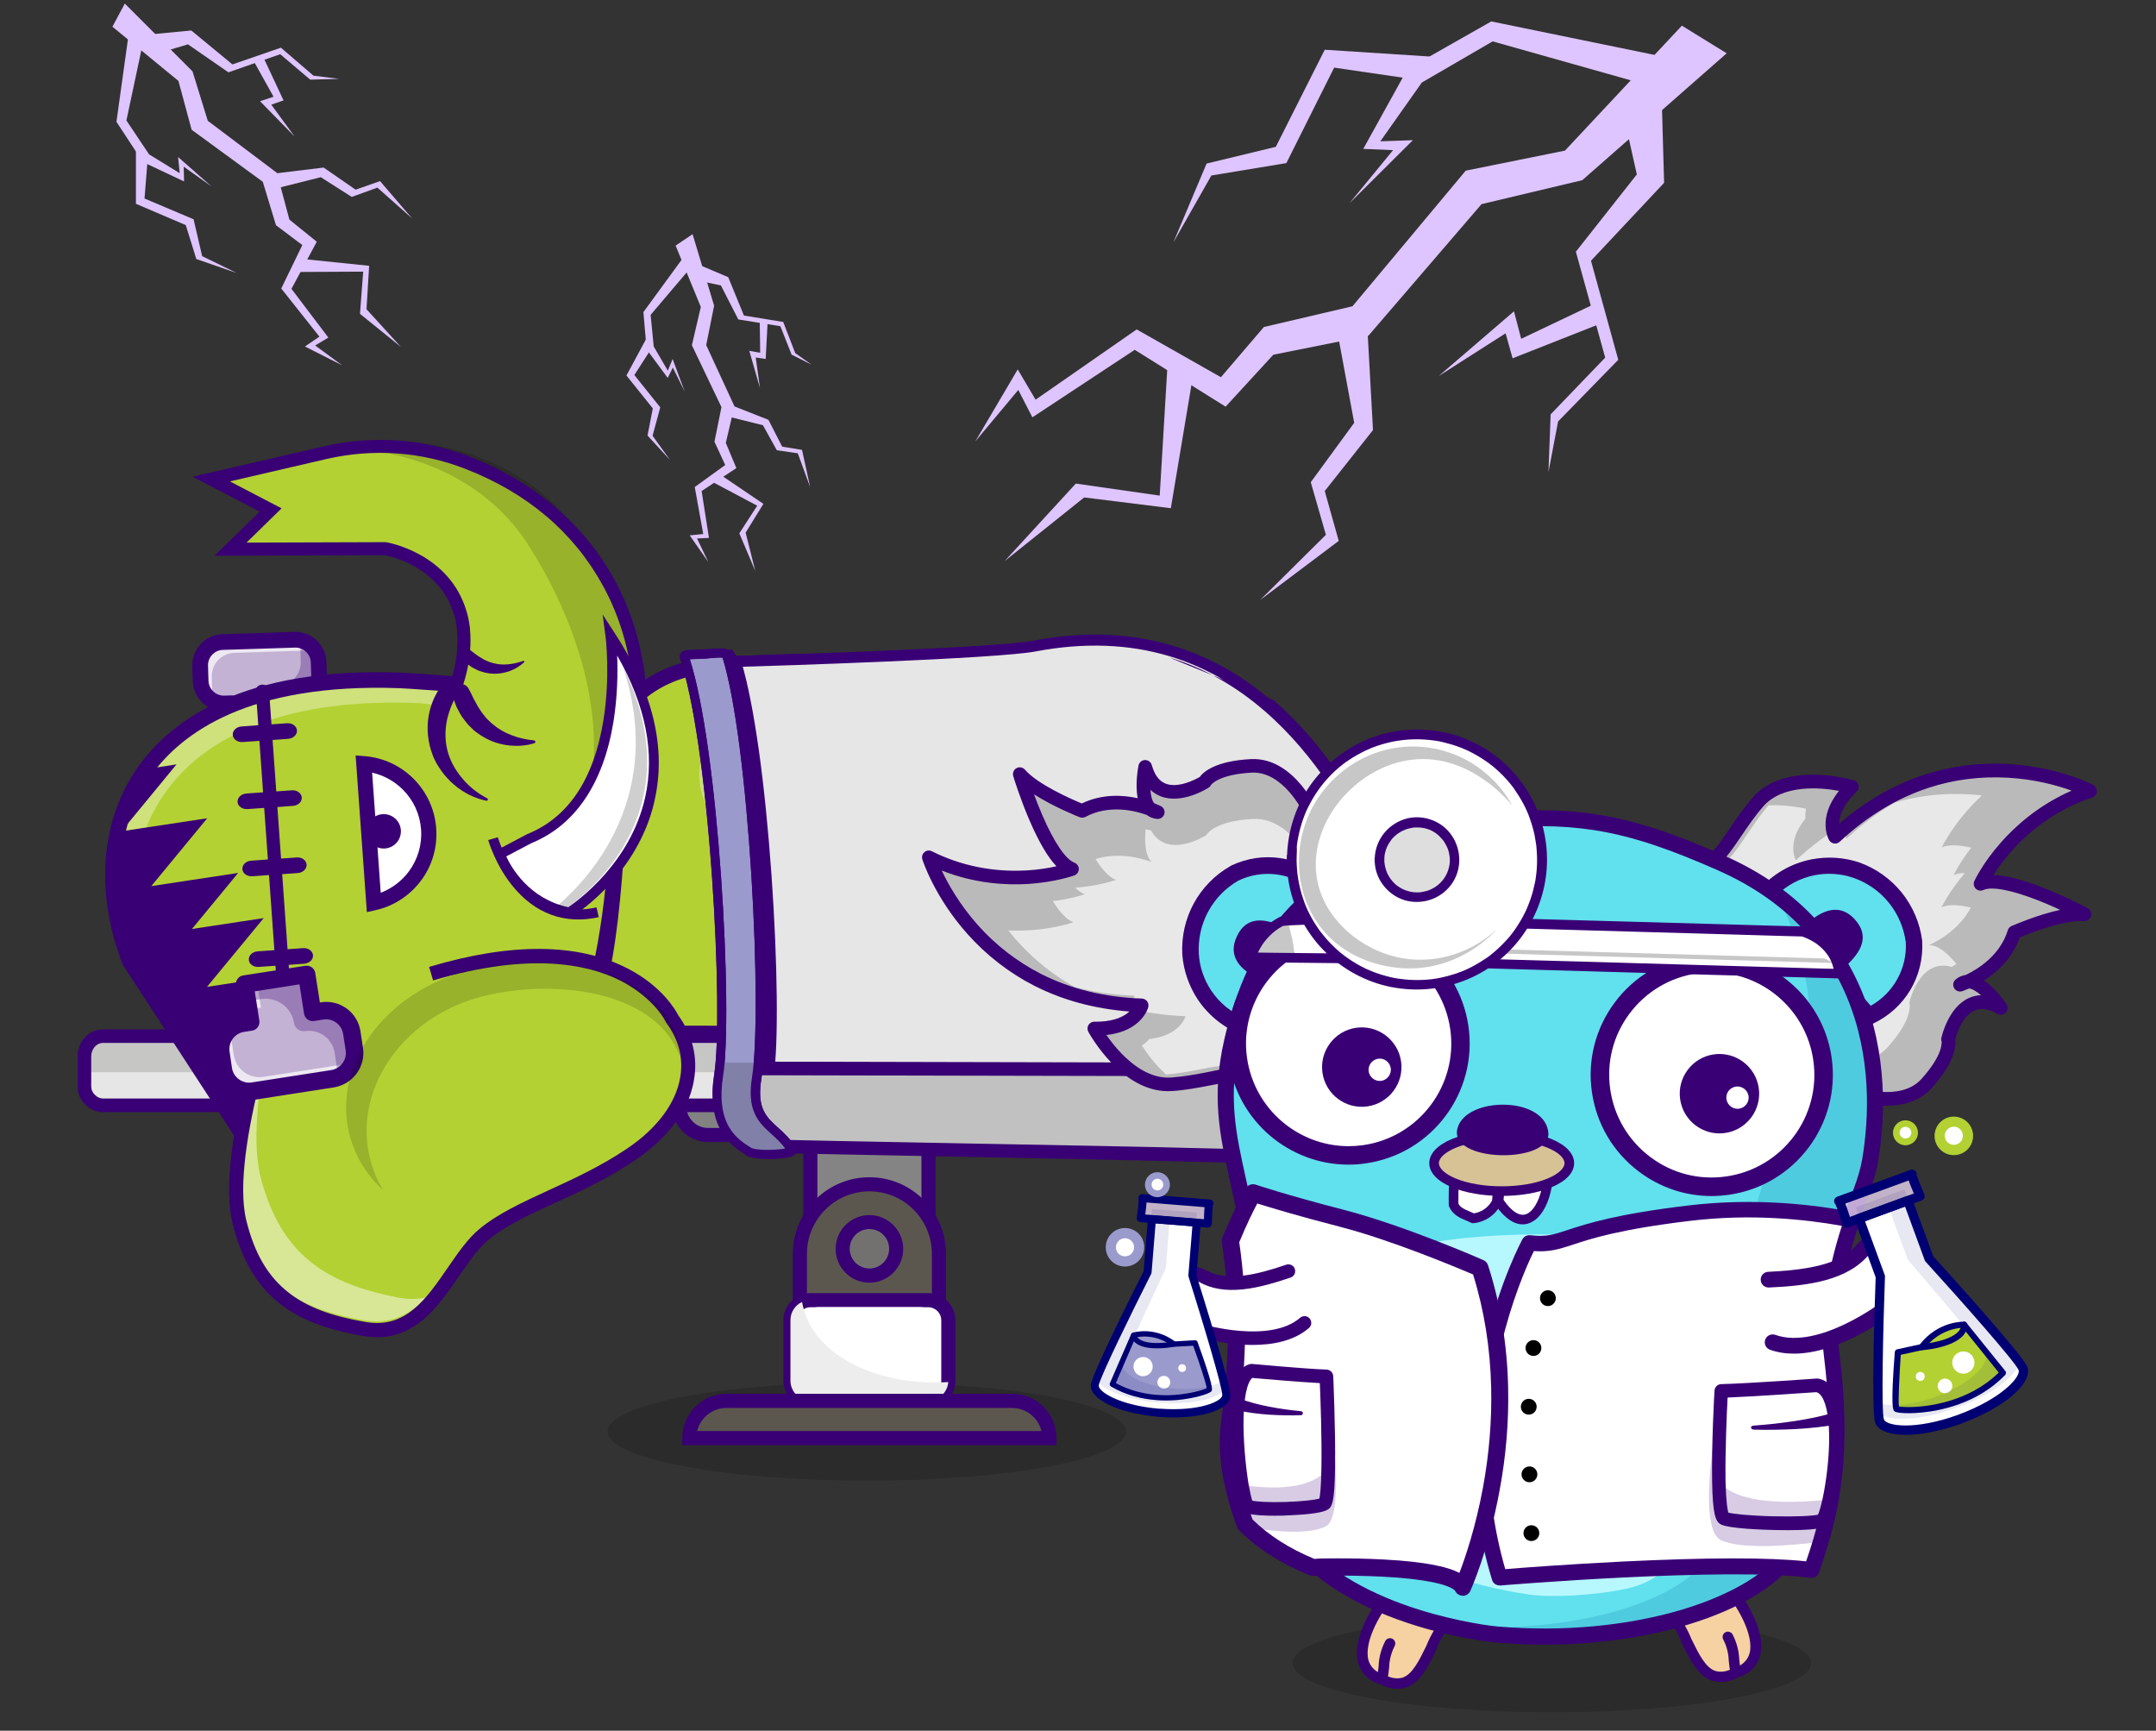 <?xml version="1.0" encoding="utf-8"?>
<!-- Generator: Adobe Illustrator 28.0.0, SVG Export Plug-In . SVG Version: 6.00 Build 0)  -->
<svg version="1.1" id="Calque_1" xmlns="http://www.w3.org/2000/svg" xmlns:xlink="http://www.w3.org/1999/xlink" x="0px" y="0px"
	 viewBox="0 0 1881.2 1510" enable-background="new 0 0 1881.2 1510" xml:space="preserve">
<rect x="0" y="0" width="1881.2" height="1510" fill="#333333" stroke="none"/>
<ellipse fill-opacity="0.15" cx="756.3" cy="1248.9" rx="226.2" ry="42.9"/>
<ellipse fill-opacity="0.15" cx="1354.1" cy="1451" rx="226.2" ry="42.9"/>
<g>
	<g>
		<g>
			<g>
				<rect x="707" y="983.4" fill="#848484" width="103.1" height="155.1"/>
				<path fill="#390075" d="M816.3,1144.7H700.9V977.2h115.4V1144.7z M713.2,1132.4h90.8V989.5h-90.8V1132.4z"/>
			</g>
			<g>
				<path fill="#828282" d="M899.3,990.2H617.8c-13.8,0-25-11.3-25-25v0c0-13.8,11.3-25,25-25h281.5c13.8,0,25,11.3,25,25v0
					C924.4,979,913.1,990.2,899.3,990.2z"/>
				<path fill="#390075" d="M899.3,996.4H617.8c-17.2,0-31.2-14-31.2-31.2c0-17.2,14-31.2,31.2-31.2h281.5c17.2,0,31.2,14,31.2,31.2
					C930.5,982.4,916.5,996.4,899.3,996.4z M617.8,946.3c-10.4,0-18.9,8.5-18.9,18.9c0,10.4,8.5,18.9,18.9,18.9h281.5
					c10.4,0,18.9-8.5,18.9-18.9c0-10.4-8.5-18.9-18.9-18.9H617.8z"/>
			</g>
			<g>
				<path fill="#5B574F" d="M819.2,1163.3H697.9v-69.4c0-33.5,27.1-60.6,60.6-60.6h0c33.5,0,60.6,27.1,60.6,60.6V1163.3z"/>
				<path fill="#390075" d="M825.4,1169.5H691.8v-75.6c0-36.8,30-66.8,66.8-66.8c36.8,0,66.8,30,66.8,66.8V1169.5z M704.1,1157.1
					h109v-63.2c0-30-24.4-54.5-54.5-54.5c-30,0-54.5,24.4-54.5,54.5V1157.1z"/>
			</g>
			<g>
				<circle fill="#727170" cx="758.6" cy="1089.5" r="23.4"/>
				<path fill="#390075" d="M758.6,1119.1c-16.3,0-29.5-13.3-29.5-29.5c0-16.3,13.3-29.5,29.5-29.5s29.5,13.3,29.5,29.5
					C788.1,1105.8,774.8,1119.1,758.6,1119.1z M758.6,1072.3c-9.5,0-17.2,7.7-17.2,17.2c0,9.5,7.7,17.2,17.2,17.2
					c9.5,0,17.2-7.7,17.2-17.2C775.8,1080,768.1,1072.3,758.6,1072.3z"/>
			</g>
			<g>
				<path fill="#FFFFFF" d="M809.9,1222.2H707.2c-9.6,0-17.5-7.9-17.5-17.5v-52.8c0-9.6,7.9-17.5,17.5-17.5h102.7
					c9.6,0,17.5,7.9,17.5,17.5v52.8C827.4,1214.3,819.6,1222.2,809.9,1222.2z"/>
				<path fill="#390075" d="M809.9,1228.4H707.2c-13.1,0-23.7-10.6-23.7-23.7v-52.8c0-13.1,10.6-23.7,23.7-23.7h102.7
					c13.1,0,23.7,10.6,23.7,23.7v52.8C833.6,1217.7,823,1228.4,809.9,1228.4z M707.2,1140.5c-6.3,0-11.4,5.1-11.4,11.4v52.8
					c0,6.3,5.1,11.4,11.4,11.4h102.7c6.3,0,11.4-5.1,11.4-11.4v-52.8c0-6.3-5.1-11.4-11.4-11.4H707.2z"/>
			</g>
			<path fill="#FFFFFF" d="M802.7,1216h-88.3c-8.3,0-15.1-6.8-15.1-15.1v-45.4c0-8.3,6.8-15.1,15.1-15.1h88.3
				c8.3,0,15.1,6.8,15.1,15.1v45.4C817.7,1209.2,811,1216,802.7,1216z"/>
			<path fill="#EDEDED" d="M736.3,1185.7c-13.5-8.3-25.7-20.2-32-35c-2-4.6-3.5-9.6-4.5-14.8c-6,2.8-10.1,8.9-10.1,15.9v52.8
				c0,9.6,7.9,17.5,17.5,17.5h102.7c9.2,0,16.8-7.2,17.5-16.3C796.2,1207.6,762.9,1202.1,736.3,1185.7z"/>
			<path fill="#C6C6C5" d="M1156.9,965.2H90.6c-9.3,0-16.9-7.6-16.9-16.9v-26.7c0-9.3,7.6-16.9,16.9-16.9h1066.4
				c9.3,0,16.9,7.6,16.9,16.9v26.7C1173.8,957.6,1166.2,965.2,1156.9,965.2z"/>
			<path fill="#E6E6E6" d="M73.7,935.5v13.4c0,8.9,7.9,16.3,17.5,16.3h1065.1c9.6,0,17.5-7.3,17.5-16.3v-13.4H73.7z"/>
			<g>
				<path fill="#5B574F" d="M883.2,1222.2H633.9c-17.9,0-32.4,14.5-32.4,32.4l0,0h314.2l0,0C915.7,1236.7,901.1,1222.2,883.2,1222.2
					z"/>
				<path fill="#390075" d="M921.8,1260.8H595.3v-6.2c0-21.3,17.3-38.6,38.6-38.6h249.3c21.3,0,38.6,17.3,38.6,38.6V1260.8z
					 M608.3,1248.5h300.4c-2.8-11.5-13.2-20.1-25.5-20.1H633.9C621.5,1228.4,611.1,1236.9,608.3,1248.5z"/>
			</g>
		</g>
		<path fill="#390075" d="M1161.3,970.3H89.9c-5.8,0-11.3-2.4-15.5-6.7c-4.3-4.2-6.7-9.7-6.7-15.5v-26.5c0-13,9.9-23.5,22.1-23.5
			h1071.4c12.2,0,22.1,10.6,22.1,23.5v26.5c0,5.8-2.4,11.3-6.7,15.5C1172.6,967.9,1167.1,970.3,1161.3,970.3z M89.9,909.9
			c-5.7,0-10.3,5.3-10.3,11.7v26.5c0,2.6,1.1,5.1,3.1,7l0.2,0.2c1.9,2,4.4,3.1,7,3.1h1071.4c2.6,0,5.1-1.1,7-3.1l0.2-0.2
			c2-1.9,3.1-4.4,3.1-7v-26.5c0-6.5-4.6-11.7-10.3-11.7H89.9z"/>
	</g>
	<g>
		<g>
			<g>
				<path fill="#B3D133" d="M913.2,814.3c6.1-43.9-10.3-105.8-37.3-166.5c-12.8-28.8-45.3-66.7-133.7-70.7
					c-24.6-1.1-85.6,0.6-118.6,3c-66,4.8-95.9,48.6-117.1,111.3C486,752.3,465.8,825,471.9,862c2.6,16,9.5,26.8,18.6,33.9
					c30.9,24.1,87.3,5.5,87.3,5.5c0.4,0,0.9,0,1.4,0c15.2-0.1,32.2-0.1,50.1,0c56,0.2,121.6,0.7,173.7-0.4
					C860.3,899.7,906.9,860.3,913.2,814.3"/>
				<path fill="#390075" d="M533.8,914.8c-16.3,0-33.8-3.2-47.4-13.8c-11.3-8.8-18.4-21.6-21-38c-5.1-31.4,6.6-89.9,34.9-173.7
					c12.3-36.3,26-61.6,43.2-79.8c20.7-21.8,46.7-33.6,79.7-35.9c32.1-2.3,93.5-4.2,119.4-3c40.6,1.8,73.8,10.9,98.5,27.1
					c18.5,12.1,32.3,28.1,40.9,47.5c30.2,67.9,43.6,128.3,37.8,170.1l0,0c-3.4,24.3-17,47.1-38.4,64.3
					c-21.7,17.4-49.4,27.3-78.2,27.9c-43.2,0.9-94.5,0.7-144.2,0.5c-10.1,0-20-0.1-29.6-0.1c-21.2-0.1-36.7,0-50,0
					c-0.1,0-0.3,0-0.4,0C574.2,909.3,555.2,914.8,533.8,914.8z M722.4,583.4c-28.4,0-71.4,1.4-98.2,3.3
					c-29.5,2.1-52.8,12.6-71.1,31.9c-15.9,16.7-28.7,40.5-40.3,75c-27.2,80.6-39.1,138.5-34.4,167.4c2.1,13.1,7.6,23.1,16.2,29.8
					c27.8,21.7,80.7,4.6,81.2,4.4l1-0.3l1,0c0.4,0,0.8,0,1.3,0l0.1,0c13.4-0.1,28.9-0.1,50.2,0c9.6,0,19.6,0.1,29.6,0.1
					c49.6,0.2,100.9,0.4,143.9-0.5c25.9-0.5,50.8-9.4,70.3-25c18.8-15.1,30.7-34.9,33.6-55.8c5.4-39.4-7.6-97.3-36.8-162.9
					c-7.6-17-19.7-31.1-36.1-41.8c-22.7-14.9-53.6-23.2-91.9-25C737,583.5,730.2,583.4,722.4,583.4z"/>
			</g>
		</g>
		<g>
			<g>
				<g>
					<path fill-opacity="0.19" d="M913.2,814.3c6.1-43.9-10.3-105.8-37.3-166.5c-10.6-23.9-25.9-47.2-84.8-64.7
						c40.3,22.8,49.6,35.8,58.7,56.2c28.4,63.9,45.7,129.1,39.3,175.4c-5.4,38.9-38.1,73.3-82.1,86
						C862.4,897.8,907,859.2,913.2,814.3"/>
				</g>
			</g>
		</g>
		<g opacity="0.4">
			
				<ellipse transform="matrix(0.993 -0.121 0.121 0.993 -75.759 91.637)" fill="#EEEFF3" cx="717.3" cy="670.2" rx="107.8" ry="78.7"/>
		</g>
	</g>
	<g>
		<g>
			<g>
				<path fill-rule="evenodd" clip-rule="evenodd" fill="#E6E6E6" d="M693.6,983.5c-10.8-14.5-38.5,3.5-31.4-41
					c8.7-54.2-3.7-287.6-30-365.3c11.5-0.2,234.1-6.8,270.9-13.8c183.8-34.9,264,116.7,296.5,177.3c14.7,27.3,24,57.2,27.3,88.1
					c6.1,55.3,4.6,129.6-42.2,150.4"/>
				<path fill="#390075" d="M689.8,986.4c-2.6-3.5-6.9-4.4-12-5.4c-5.8-1.2-12.5-2.6-16.9-8.5c-4.7-6.2-5.7-15.9-3.4-30.7
					c4.2-26.3,3.4-97.3-1.9-172.7c-6.1-86.7-16.3-156.1-27.9-190.2l-2.1-6.2l6.5-0.1c14.3-0.3,233.9-6.8,270.1-13.7
					c79.8-15.2,149.9,2.7,208.1,53.2c47.7,41.3,76,94,92.9,125.4l0.6,1.1c15,28,24.4,58.2,27.9,89.8c6.5,58.8,3.9,133.5-45,155.3
					l-3.9-8.7c19.4-8.7,32.3-28.5,38.2-58.8c4.6-23.4,5-52.6,1.2-86.7c-3.3-30.4-12.4-59.4-26.8-86.3l-0.6-1.1
					c-16.6-30.9-44.3-82.6-90.7-122.7c-25.5-22.1-53.7-37.9-83.7-46.9c-35.6-10.7-74.8-12.1-116.4-4.2
					c-34,6.5-225.8,12.6-265.3,13.7c11,36.6,20.5,103.8,26.4,186.5c5.4,76.1,6.1,148,1.8,174.9c-1.9,11.7-1.3,19.6,1.6,23.4
					c2.3,3.1,6.4,3.9,11.2,4.9c6.1,1.3,12.9,2.7,17.7,9.1L689.8,986.4z"/>
			</g>
			<path fill="#390075" d="M1111.3,610.9c47.9,41.5,76.2,94.3,93.2,125.8l0.6,1.1c15.1,28.2,24.5,58.5,28,90.3
				c6.5,59.3,3.8,134.6-45.8,156.7l-5-11.3c19-8.5,31.5-27.9,37.4-57.8c4.5-23.3,4.9-52.3,1.2-86.3c-3.3-30.2-12.3-59.1-26.6-85.8
				l-0.6-1.1c-16.5-30.8-44.2-82.4-90.4-122.3c-25.4-22-53.4-37.7-83.2-46.6"/>
			<path fill="#390075" d="M647.3,578.9c5.4,18.3,10.3,43.7,14.8,75.5c4.5,31.9,8.3,69.9,11.1,109.6c5.4,76.2,6.1,148.3,1.8,175.2
				c-2.2,14.1-0.5,19.9,1.3,22.4c1.9,2.5,5.2,3.3,10.4,4.4c6,1.2,13.5,2.8,18.5,9.6l-9.9,7.4c-2.2-2.9-5.6-3.8-11.2-4.9
				c-5.8-1.2-13-2.7-17.7-9.1c-4.9-6.5-6.1-16.6-3.6-31.7c4.2-26.2,3.4-97.1-1.9-172.4c-6.1-86.6-16.2-155.8-27.8-189.9l-2.7-8
				l8.4-0.2"/>
		</g>
		<g>
			<path fill-rule="evenodd" clip-rule="evenodd" fill="#C1C1C1" d="M647.2,932.1c-0.6,3.2-1.1,6.7-1.5,10.5
				c-4.4,41.8,14.4,43.5,21,57.1c14.3,0.9,532.3,20.5,559-0.5c-7.6-29.2-5.9-36.5-1.1-65.9L647.2,932.1z"/>
			<path fill="#390075" d="M1120.5,1014.9c-20.9,0-45.8-0.4-75.6-1.2c-81.8-2.4-369.5-7.4-378.5-8l-3.5-0.2l-1.5-3.1
				c-1.4-2.9-3.7-5.3-6.4-8.1c-3.9-4.1-8.8-9.1-12.1-17.3c-3.6-9-4.6-20.5-3.1-34.9c0.4-3.8,0.9-7.5,1.6-11l0.9-4.9l589.4,1.3
				l-1.7,10.3c-4.3,26.2-5.4,33.2,1.5,60.1l1,3.8l-3.1,2.4C1223.1,1008.9,1204.1,1014.9,1120.5,1014.9z M670.3,994
				c17.9,1.1,299.4,5.6,374.9,7.7c47.7,1.4,86.8,1.6,116.1,0.6c17.2-0.6,31.1-1.6,41.5-2.9c8.4-1.1,13.3-2.3,16-3.3
				c-6-24.5-4.8-34.2-1.2-56.8l-565.3-1.2c-0.2,1.7-0.4,3.4-0.6,5.1c-2.9,27.5,4.6,35.2,11.9,42.7
				C665.9,988.4,668.3,990.9,670.3,994z"/>
		</g>
		<g>
			<path fill-rule="evenodd" clip-rule="evenodd" fill="#9A9ACC" d="M597.1,573.1c26.3,77.7,38.6,311.1,30,365.3
				c-7.1,44.5,17.7,48,28.5,62.4c3.2,5.4,38.5,6.7,35,2.3c-13.5-22.4-36.9-21.6-30.3-62.8c9.2-57.2-1.8-291.7-26.3-369.2
				c-0.9-2.6-11.4-1.1-19.5-0.5C605.2,571.2,596.2,570.3,597.1,573.1z"/>
			<path fill="#390075" d="M680.2,1009.7c-4.4,0-9.4-0.4-13.8-1c-10-1.5-12.9-3.8-14.1-5.7c-2.4-3.2-5.7-5.9-9.3-8.8
				c-11.4-9.3-25.6-20.9-19.9-56.5c4.2-26.3,3.4-97.4-1.9-172.9c-6.1-86.8-16.3-156.2-27.9-190.4l0-0.1c-0.5-1.5-0.2-3.1,0.7-4.3
				c2-2.8,5.9-2.9,12.9-3c2.3-0.1,4.8-0.1,7.3-0.3c1.4-0.1,2.8-0.2,4.4-0.3c3.6-0.3,7.3-0.6,10.3-0.6c2.2,0,7.5,0.1,8.9,4.2l0,0.1
				c5.8,18.5,11.2,46.4,15.9,83c4.1,32.1,7.6,70.2,10.1,110.1c4.8,78.1,5,149.6,0.5,177.9c-4.2,26,4.1,33.4,14.5,42.8
				c5,4.5,10.6,9.6,15.2,17.1c1,1.4,1.2,3.2,0.5,4.7c-1.1,2.6-4,3.7-10.2,4.1C682.9,1009.7,681.6,1009.7,680.2,1009.7z M658.8,998.5
				c1,0.7,5.5,2.3,14.4,3c5,0.4,8.9,0.3,11.5,0.1c-3.5-4.8-7.5-8.4-11.4-11.9c-5.4-4.9-11.1-10-14.6-17.6
				c-3.9-8.4-4.7-18.7-2.5-32.4c4.4-27.8,4.2-98.6-0.6-176.1c-2.5-39.7-5.9-77.6-10-109.6c-4.5-35.2-9.6-62.2-15.1-80.2
				c-2.4-0.3-7.9,0.2-11.3,0.5c-1.5,0.1-3.1,0.3-4.5,0.4c-2.7,0.2-5.3,0.2-7.7,0.3c-1.6,0-3.6,0.1-5.1,0.2
				c5.9,18.5,11.3,45.3,16.1,79.7c4.5,31.9,8.3,69.8,11.1,109.5c5.4,76,6.1,147.9,1.8,174.7c-5,31.1,6.2,40.2,17,49.1
				c3.8,3.1,7.7,6.3,10.7,10.3L658.8,998.5z"/>
		</g>
		<path fill-rule="evenodd" clip-rule="evenodd" fill="#CECECE" d="M951.9,837.3c18,12.2,79.3,35.7,115.4,37.5
			C1040.9,884.8,970.6,871,951.9,837.3z"/>
		<path fill-rule="evenodd" clip-rule="evenodd" fill="#8080A8" d="M627.7,927.1c-1,3.4-1.8,7.1-2.4,11.2
			c-7.1,44.5,5,47.5,15.8,61.9c3.2,5.4,51.2,7.2,47.7,2.8c-13.5-22.4-36.9-21.6-30.3-62.8c0.8-4.8,1.8-9.2,2.9-13.1"/>
		<path fill="#390075" d="M670.2,1011.2c-3.4,0-6.6-0.2-9.4-0.5c-5.8-0.6-9.3-1.8-11.2-3.9c-5.1-3.1-13.9-8.8-20.2-19.7
			c-7.4-12.7-9.4-29.3-6.2-49.5c4.2-26.3,3.4-97.4-1.9-172.9c-6.1-86.8-16.3-156.2-27.9-190.4l0-0.1c-0.5-1.5-0.2-3.1,0.7-4.3
			c2-2.8,5.9-2.9,12.9-3c2.3-0.1,4.8-0.1,7.3-0.3c1.4-0.1,2.8-0.2,4.4-0.3c3.6-0.3,7.3-0.6,10.3-0.6c2.2,0,7.5,0.1,8.9,4.2l0,0.1
			c5.8,18.5,11.2,46.4,15.9,83c4.1,32.1,7.6,70.2,10.1,110.1c4.8,78.1,5,149.6,0.5,177.9c-4.2,26,4.1,33.4,14.5,42.8
			c5,4.5,10.6,9.6,15.2,17.1c1,1.4,1.2,3.2,0.5,4.7c-1.2,2.6-4.4,3.6-7.5,4.3c-2.7,0.6-6.2,1-10.1,1.2
			C674.5,1011.2,672.3,1011.2,670.2,1011.2z M655.5,1001.5c1.2,0.7,6.4,1.9,16,1.7c6.1-0.1,10.8-0.6,13.6-1.2
			c-3.6-5-7.7-8.7-11.8-12.4c-5.4-4.9-11.1-10-14.6-17.6c-3.9-8.4-4.7-18.7-2.5-32.4c4.4-27.8,4.2-98.6-0.6-176.1
			c-2.5-39.7-5.9-77.6-10-109.6c-4.5-35.2-9.6-62.2-15.1-80.2c-2.4-0.3-7.9,0.2-11.3,0.5c-1.5,0.1-3.1,0.3-4.5,0.4
			c-2.7,0.2-5.3,0.2-7.7,0.3c-1.6,0-3.6,0.1-5.1,0.2c5.9,18.5,11.3,45.3,16.1,79.7c4.5,31.9,8.3,69.8,11.1,109.5
			c5.4,76,6.1,147.9,1.8,174.7c-2.9,18.3-1.2,33.2,5.2,44.3c5.6,9.6,13.7,14.6,18.1,17.3l0.8,0.5L655.5,1001.5z"/>
	</g>
</g>
<g>
	<g>
		<g>
			<g>
				<g>
					<g>
						<g>
							<path fill="#C3B2D3" d="M203.4,643.5l49-1.6l-1-30l7.5-0.2c11.2-0.4,20-9.8,19.7-21l-0.4-13c-0.4-11.2-9.8-20-21-19.6
								l-62.8,2c-11.2,0.4-20,9.7-19.6,21l0.4,13c0.4,11.2,9.7,20,21,19.7l6.3-0.2L203.4,643.5z"/>
						</g>
					</g>
					<g opacity="0.7">
						<g>
							<g>
								<path fill="#FFFFFF" d="M206.1,623.2l6.3-0.2l0.7,20.2l-9.8,0.3l-0.7-20.5C203.8,623.1,205,623.2,206.1,623.2z"/>
							</g>
						</g>
						<g>
							<g>
								<path fill="#FFFFFF" d="M267.2,567.6l-62.8,2c-11.2,0.4-20,9.7-19.6,21l0.4,13c0.1,3.1,0.9,6,2.2,8.6c-7-3-12-9.9-12.3-18
									l-0.4-13c-0.4-11.2,8.4-20.6,19.6-21l62.8-2c8.1-0.3,15.3,4.3,18.8,11.1C273.2,568.1,270.2,567.5,267.2,567.6z"/>
							</g>
						</g>
					</g>
					<g opacity="0.3">
						<g>
							<path fill="#390075" d="M202.9,629.8l10.8-0.4c12.4-0.4,22.2-10.8,21.8-23.3l0,0c-0.1-4.1,3.1-7.6,7.2-7.7h0
								c11.2-0.4,20-9.8,19.7-21l-0.4-13c-0.1-2.2-0.5-4.3-1.2-6.2c9.5,1.4,17,9.5,17.3,19.4l0.4,13c0.4,11.2-8.4,20.6-19.7,21
								l-7.5,0.2l1,30l-49,1.6L202.9,629.8z"/>
						</g>
					</g>
					<g>
						<g>
							<path fill="#390075" d="M259,618.5l-0.6,0l0.8,23.1c0.1,3.8-2.8,6.9-6.6,7.1l-49,1.6c-3.8,0.1-6.9-2.8-7.1-6.6l-0.8-23.1
								c-14.7,0.2-27-11.5-27.5-26.3l-0.4-13c-0.5-15,11.3-27.5,26.2-28l62.8-2c15-0.5,27.5,11.3,28,26.2l0.4,13
								C285.8,605.5,274,618,259,618.5z M181.9,593.9c0.2,7.4,6.5,13.3,13.9,13l6.3-0.2c3.8-0.1,6.9,2.8,7.1,6.6l0.8,23.1l35.3-1.1
								l-0.8-23.1c-0.1-3.8,2.8-6.9,6.6-7.1l7.5-0.2c7.4-0.2,13.3-6.5,13-13.9l-0.4-13c-0.2-7.4-6.5-13.3-13.9-13l-62.8,2
								c-7.4,0.2-13.3,6.5-13,13.9L181.9,593.9z"/>
						</g>
					</g>
				</g>
				<path fill="#B3D133" d="M348.4,593.6c-229-10.1-279.9,129.1-235.2,245.2l173,265.5c93.1,9.4,238.6-128.5,253.8-343.1"/>
				<path fill="#B3D133" d="M415,596.2c67.8,11.8,115.2,58.5,106.1,110.7c-9,52.2-71.3,84.9-139.2,73.2s-115.4-63.6-106.4-115.7
					C284.6,612.1,347.2,584.4,415,596.2z"/>
				<g opacity="0.35">
					<path fill="#FFFFFF" d="M349.6,594.5c-229-10.1-279.9,129.1-235.2,245.2l173,265.5c1.6,0.2,3.1,0.3,4.7,0.3L131.2,858.7
						c-44.7-116.1,6.3-255.2,235.2-245.2l72,8.9l3.4-20.3l-93.4-8.6"/>
				</g>
				<g>
					<path fill="#390075" d="M148.2,901.8c32.6,56.8,71.7,102.5,71.7,102.5l14.6,25.7l7.2,12.6c31,17.2,65.1,24.3,100.4,16.7
						l20.5-24.9l-75.8,11.5l48.8-59.2l-74.7,11.3l48-58.3l-69.2,10.5l44.5-54l-74.7,11.3l48-58.3L180.6,861l49.5-60l-62.6,9.5
						l40.3-48.9l-75.8,11.5l48.8-59.2l-73.9,11.2c-5.3,22.1-7.1,45.7-5.7,69.8l5.2,9.2C106.3,804.1,115.6,845,148.2,901.8z"/>
					<path fill="#390075" d="M107.1,723.9l46.9-57l-24.1,3.7C119.4,686.7,111.9,704.7,107.1,723.9z"/>
				</g>
				<g>
					<g>
						<g>
							<path fill="#390075" d="M234.7,601.8L262.4,989c0.2,2.6-2.2,4.9-5.4,5.2c-3.2,0.2-5.9-1.7-6.1-4.4l-27.7-387.3
								c-0.2-2.6,2.2-4.9,5.4-5.2C231.8,597.2,234.5,599.1,234.7,601.8z"/>
						</g>
					</g>
					<g>
						<g>
							<path fill="#390075" d="M281.5,950.4c0.3,3.8-3.2,7.1-7.7,7.4l-39.7,2.8c-4.5,0.3-8.4-2.5-8.6-6.2c-0.3-3.8,3.2-7.1,7.7-7.4
								l39.7-2.8C277.3,943.9,281.2,946.7,281.5,950.4z"/>
						</g>
					</g>
					<g>
						<g>
							<path fill="#390075" d="M277.3,891.9c0.3,3.8-3.2,7.1-7.7,7.4l-39.7,2.8c-4.5,0.3-8.4-2.5-8.6-6.2c-0.3-3.8,3.2-7.1,7.7-7.4
								l39.7-2.8C273.2,885.4,277,888.2,277.3,891.9z"/>
						</g>
					</g>
					<g>
						<g>
							<path fill="#390075" d="M273.1,833.4c0.3,3.8-3.2,7.1-7.7,7.4l-39.7,2.8c-4.5,0.3-8.4-2.5-8.6-6.2c-0.3-3.8,3.2-7.1,7.7-7.4
								l39.7-2.8C269,826.9,272.8,829.7,273.1,833.4z"/>
						</g>
					</g>
					<g>
						<g>
							<path fill="#390075" d="M259.1,637.2c0.3,3.8-3.2,7.1-7.7,7.4l-39.7,2.8c-4.5,0.3-8.4-2.5-8.6-6.2c-0.3-3.8,3.2-7.1,7.7-7.4
								l39.7-2.8C255,630.7,258.8,633.5,259.1,637.2z"/>
						</g>
					</g>
					<g>
						<g>
							<path fill="#390075" d="M263.3,695.7c0.3,3.8-3.2,7.1-7.7,7.4l-39.7,2.8c-4.5,0.3-8.4-2.5-8.6-6.2c-0.3-3.8,3.2-7.1,7.7-7.4
								l39.7-2.8C259.1,689.2,263,692,263.3,695.7z"/>
						</g>
					</g>
					<g>
						<g>
							<path fill="#390075" d="M267.5,754.3c0.3,3.8-3.2,7.1-7.7,7.4l-39.7,2.8c-4.5,0.3-8.4-2.5-8.6-6.2c-0.3-3.8,3.2-7.1,7.7-7.4
								l39.7-2.8C263.3,747.7,267.2,750.5,267.5,754.3z"/>
						</g>
					</g>
				</g>
				<path fill="#390075" d="M522.8,883.3c-6.7,20.2-14.8,39.7-24.2,58.6c-24.2,48.6-56.1,90.4-92.5,121c-41.2,34.7-84,51.7-120.6,48
					l-3.2-0.3L107.2,841.8l-0.3-0.7c-24.3-63.2-19.2-126.1,14-172.6c28.5-40,91.1-86.6,227.8-81.7c2.5,0.1,59.1,3,94.2,8.7
					l-2.1,13.4c-34.4-5.5-92.1-8.5-92.7-8.5c-130.5-4.6-189.6,38.8-216.2,76.1c-30.4,42.6-35,100.6-12.7,159.3L290,1097.8
					c31.9,1.9,70.8-14.4,107.4-45.2c34.9-29.4,65.7-69.7,89.1-116.7c26.6-53.5,39.3-122.2,43.8-185l13.5,1
					C540.7,794.3,535.7,844.8,522.8,883.3z"/>
				<g>
					<path fill="#B3D133" d="M489.5,835.1c0,0,69.3,16.3,97,54c27.8,37.8,13.2,85-35.6,117.9s-98.3,44.7-128.9,70.1
						s-47.6,92.2-104.1,82.4c-56.5-9.8-93.6-30.8-109.1-93.4S245.4,859,245.4,859L489.5,835.1z"/>
					<g opacity="0.48">
						<g>
							<path fill="#FFFFFF" d="M227.6,1027.9c18.1,68.3,58.3,92,118.9,104c9.5,1.9,18,1.7,25.6-0.1c-13.8,14.5-30.7,24.3-54.8,20.1
								c-56.5-9.8-93.6-30.8-109.1-93.4c-15.5-62.6,36.5-207.2,36.5-207.2l2.6-0.3C233.5,902.6,215.9,983.6,227.6,1027.9z"/>
						</g>
					</g>
					<path fill="#390075" d="M602.7,953.8c-7.2,21.6-24,41.9-48.3,58.3c-24.3,16.4-49,27.7-70.8,37.7c-22.9,10.5-42.6,19.6-57.6,32
						c-8.9,7.4-16.8,19-25.2,31.2c-19.3,28.1-41.1,60-83.8,52.6c-32.6-5.6-55-14.3-72.7-28.1c-20.1-15.7-33.6-38.6-41.3-69.9
						c-6.7-26.9-2.5-70.7,12.4-130.1c11-43.8,24.1-80.3,24.2-80.7l11.6,4.2c-0.5,1.4-51.1,143.6-36.3,203.7
						c7.1,28.9,18.9,49,37,63.1c15.9,12.5,36.7,20.4,67.2,25.6c34.9,6,52.7-19.9,71.6-47.4c8.9-12.9,17.3-25.2,27.5-33.7
						c16.2-13.5,37.7-23.3,60.4-33.8c21.4-9.8,45.6-20.9,69-36.7c25.7-17.4,42.1-39.3,45.9-61.7c2.9-16.6-1.2-33-11.9-47.4l-0.4-0.5
						l-0.3-0.6c-3.4-7.3-16.2-24.2-39.9-36.2c-27.7-13.9-78.4-25.2-163.1,0l-3.5-11.8c71.6-21.4,129.9-20.9,173.1,1.3
						c30.4,15.6,42.3,36.9,44.3,40.9c12.4,17.1,17.2,36.6,13.7,56.4C604.9,946.2,603.9,950,602.7,953.8z"/>
				</g>
				<g>
					<g>
						<g>
							<path fill="#C3B2D3" d="M213.5,858.4l54.1-8.4l5.1,33.2l8.2-1.3c12.4-1.9,24,6.6,25.9,19l2.2,14.3c1.9,12.4-6.6,24-19,25.9
								l-69.4,10.8c-12.4,1.9-24-6.6-25.9-19l-2.2-14.3c-1.9-12.4,6.6-24,19-25.9l7-1.1L213.5,858.4z"/>
						</g>
					</g>
					<g opacity="0.7">
						<g>
							<g>
								<path fill="#FFFFFF" d="M220.7,880.2l7-1.1l-3.5-22.4l-10.8,1.7l3.5,22.7C218.2,880.7,219.4,880.4,220.7,880.2z"/>
							</g>
						</g>
						<g>
							<g>
								<path fill="#FFFFFF" d="M299.3,928.7l-69.4,10.8c-12.4,1.9-24-6.6-25.9-19l-2.2-14.3c-0.5-3.4-0.2-6.8,0.7-9.9
									c-7.1,4.8-11.2,13.3-9.8,22.3l2.2,14.3c1.9,12.4,13.5,20.9,25.9,19l69.4-10.8c9-1.4,15.9-7.9,18.3-16.1
									C305.9,926.8,302.8,928.1,299.3,928.7z"/>
							</g>
						</g>
					</g>
					<g opacity="0.3">
						<g>
							<path fill="#390075" d="M215.8,873.5l12-1.9c13.8-2.1,26.6,7.3,28.8,21l0,0c0.7,4.6,5,7.7,9.5,7h0c12.4-1.9,24,6.6,25.9,19
								l2.2,14.3c0.4,2.4,0.3,4.8,0,7.1c10.2-3.5,16.7-13.9,15-24.9l-2.2-14.3c-1.9-12.4-13.5-20.9-25.9-19l-8.2,1.3l-5.1-33.2
								l-54.1,8.4L215.8,873.5z"/>
						</g>
					</g>
					<g>
						<g>
							<path fill="#390075" d="M314.5,899.7l2.2,14.3c2.6,16.5-8.8,32.1-25.4,34.7L222,959.5c-16.5,2.6-32.1-8.8-34.7-25.3
								l-2.2-14.3c-2.5-16.4,8.6-31.8,24.8-34.6l-4-25.6c-0.6-4.2,2.2-8.1,6.4-8.7l54.1-8.4c4.2-0.6,8.1,2.2,8.7,6.4l4,25.6l0.7-0.1
								C296.4,871.8,312,883.1,314.5,899.7z M202.4,931.8c1.3,8.2,9,13.8,17.2,12.6l69.4-10.8c8.2-1.3,13.9-9,12.6-17.2l-2.2-14.3
								c-1.3-8.2-9-13.9-17.2-12.6l-8.2,1.3c-4.2,0.6-8.1-2.2-8.7-6.4l-4-25.6l-39,6.1l4,25.6c0.6,4.2-2.2,8.1-6.4,8.7l-7,1.1
								c-8.2,1.3-13.8,9-12.6,17.2L202.4,931.8z"/>
						</g>
					</g>
				</g>
			</g>
			<g>
				<g>
					<path fill="#FFFFFF" d="M317.5,666.4c29.9,2.3,54.3,26.1,56.5,56.9c2.2,30.8-18.6,57.9-47.9,64.4L317.5,666.4z"/>
					<path fill="#390075" d="M367.2,768.5c-9.8,13-23.8,22.1-39.6,25.6l-7.5,1.7l-9.8-136.7l7.7,0.6c16.1,1.2,31.3,8.2,42.8,19.7
						c11.6,11.6,18.7,27,19.8,43.4C381.8,739.2,377.1,755.4,367.2,768.5z M332.2,778.9c9.6-3.7,18.1-10,24.4-18.4
						c7.9-10.6,11.8-23.6,10.8-36.8c-0.9-13.2-6.6-25.6-16-34.9c-7.4-7.4-16.7-12.4-26.7-14.7L332.2,778.9z"/>
				</g>
				<circle fill="#390075" cx="334.8" cy="725.3" r="15"/>
			</g>
		</g>
		<g>
			<path fill="#B3D133" d="M528.6,756.2c0,0,65.7-131.3,1.3-247.9c-31.4-56.8-80.6-87.4-122.7-103.8c-39.7-15.4-83.1-18.4-124.6-8.8
				l-99.1,22.9l51.8,27l-35,34.2l135.2-0.4c0,0,58.3,10.9,72.4,59.8c14,48.9-44.3,67.3-17.3,139.8l17.4,52L528.6,756.2z"/>
			<g opacity="0.15">
				<path d="M282.2,390.3c59.4-15,170.6-6.4,225.6,79.6c38.6,60.4,81.7,184,13.8,282.2l-28-1.8c56.9-104.3,2.3-220.3-32.4-274.5
					C418.5,409.1,342.1,389,282.2,390.3z"/>
			</g>
			<g>
				<path fill="#390075" d="M400.3,603.6c-2.3,3.8-4.5,7.7-6.2,11.7c-1.7,4.1-3,8.2-4,12.5c-0.9,4.3-1.4,8.7-1.4,13.1
					c0,4.4,0.5,8.8,1.5,13.1c1,4.3,2.7,8.6,4.7,12.6c2.1,4,4.8,8.1,7.8,11.7c5.9,7.4,13.5,13.6,22.4,18.2c0.5,0.3,0.7,0.9,0.5,1.5
					c-0.2,0.4-0.7,0.7-1.2,0.6c-10.1-2-19.9-6.9-28.1-13.9c-2.1-1.7-4-3.6-5.8-5.6c-0.9-1-1.8-2-2.7-3c-0.9-1.1-1.7-2.2-2.5-3.3
					c-3.2-4.5-6.2-9.3-8-14.7c-4-10.5-5.2-22.3-3.3-33.5c1-5.6,2.7-11.1,5.1-16.2c2.5-5.1,5.6-9.9,9.3-14.1
					c2.8-3.2,7.6-3.5,10.7-0.7c2.8,2.5,3.4,6.6,1.5,9.7L400.3,603.6z"/>
			</g>
			<g>
				<path fill="#390075" d="M466.5,648.3c-3.5,1.2-7.2,1.9-10.9,2.2c-1.9,0.2-3.7,0.2-5.6,0.2c-1.9-0.1-3.8-0.1-5.6-0.3
					c-7.5-0.8-15.1-3.1-22-7.1c-1.8-0.9-3.4-2.1-5-3.2c-1.6-1.2-3.3-2.2-4.7-3.7l-4.3-4.2c-1.3-1.5-2.4-3.1-3.7-4.7
					c-0.6-0.8-1.2-1.6-1.8-2.4c-0.5-0.8-1-1.7-1.5-2.6c-1-1.7-1.9-3.4-2.8-5.2c-1.6-3.5-2.7-7.2-3.7-10.9c-1.1-4,1.2-8.2,5.2-9.3
					c3.4-1,6.9,0.5,8.6,3.4l0.6,1.1c1.6,2.8,2.8,5.7,4.2,8.5c1.7,2.6,2.8,5.6,4.6,8l2.5,3.8l2.8,3.5c0.9,1.3,2,2.2,3.1,3.3
					c1.1,1.1,2.1,2.2,3.4,3.1c4.7,4,10.2,7.3,16.4,9.6c6.1,2.4,12.8,3.9,19.7,4.6l0.1,0c0.6,0.1,1,0.6,1,1.2
					C467.2,647.8,466.9,648.1,466.5,648.3z"/>
			</g>
			<g>
				<path fill="#390075" d="M457.4,577.7c-1.8,1.7-3.8,3.2-5.9,4.5c-1.1,0.7-2.2,1.2-3.3,1.8c-1.1,0.5-2.3,1-3.5,1.5
					c-4.8,1.7-10.1,2.6-15.4,2.2c-1.3,0-2.6-0.2-4-0.5c-1.3-0.2-2.7-0.4-3.9-0.9l-3.8-1.2c-1.2-0.5-2.4-1.2-3.6-1.8
					c-0.6-0.3-1.2-0.6-1.8-0.9c-0.6-0.3-1.1-0.7-1.6-1.1c-1.1-0.7-2.1-1.5-3.2-2.3c-2-1.7-3.8-3.6-5.5-5.5c-1.9-2.1-1.7-5.3,0.4-7.2
					c1.8-1.6,4.3-1.7,6.2-0.4l0.7,0.5c1.8,1.2,3.4,2.6,5.1,3.9c1.8,1.1,3.3,2.5,5.1,3.4l2.6,1.6l2.8,1.3c0.9,0.5,1.9,0.8,2.8,1.1
					c1,0.3,1.9,0.7,3,0.9c4,1.1,8.3,1.4,12.7,1c4.4-0.4,8.9-1.4,13.2-3l0.1,0c0.4-0.1,0.8,0.1,0.9,0.4
					C457.7,577.2,457.6,577.5,457.4,577.7z"/>
			</g>
			<path fill="#390075" d="M547.1,726.6c5.5-16.4,9.8-33.3,12.8-50.3c7.8-44.1,9.9-109.7-24.2-171.4
				c-26.5-47.9-69.9-84.7-125.6-106.4c-40.7-15.8-84.9-19-127.9-9l-114.1,26.4l58.5,30.5l-39.5,38.5l148.7-0.5
				c2,0.4,14.1,2.8,27,10.4c17.1,10,28.4,24.2,33.6,42.2l0.1,0.2c0.1,0.3,7.8,24.3-3.4,57.7c-0.3,0.8-0.6,1.7-0.9,2.5l-0.7,1.9
				l10.7,3.8l0.7-1.9c0.3-0.9,0.6-1.8,0.9-2.7c12.1-36.2,4.4-61.7,3.4-64.7c-14.9-51.6-69.6-60.6-70.1-60.7l-0.4-0.1l-121.6,0.4
				l30.6-29.9l-45.1-23.5l84.1-19.5c40.8-9.4,82.7-6.5,121.2,8.5c54,21,94.3,55.1,119.8,101.3c32.5,58.7,30.4,121.4,23,163.7
				c-2.9,16.3-7.1,32.7-12.4,48.8c-6.2,18.6-11.9,30-11.9,30.1l-0.9,1.8l1.8,0.9l8.4,4.2l0.9-1.8
				C535.2,756.8,540.8,745.4,547.1,726.6z"/>
		</g>
		<g>
			<path fill="#FFFFFF" d="M496.6,796.2c0,0,138.8-84.9,36.1-241.9c0,0,18.5,141.2-71,177.3l-25.7,13.6
				C436.1,745.2,450.7,787.2,496.6,796.2z"/>
			<path fill="#390075" d="M567.3,712.5c-18.9,56.6-66.2,86-68.4,87.4l-1.4,0.9l-1.7-0.3c-47.9-9.3-63.2-52-63.9-53.8l-1.2-3.5
				l29.4-15.5c35.5-14.3,57.9-47.5,66.3-98.7c6.4-38.7,2-73.7,1.9-74l-2.5-18.9l10.4,16c33.5,51.2,45.3,100.3,35,146
				C570.2,702.9,568.8,707.8,567.3,712.5z M495.8,791.5c8.6-5.8,54.4-38.9,67.1-95.7c8.7-38.8,0.5-80.4-24.4-123.9
				c0.6,14.2,0.4,35.4-3.3,58.2c-8.8,53.6-33.5,90-71.5,105.5l-22,11.6C446.1,756.8,461.6,784.1,495.8,791.5z"/>
		</g>
		<path fill-opacity="0.19" d="M543.8,582.5c68.3,138-53.1,212.3-53.1,212.3c-2.7-0.5-5.2-1.2-7.6-1.9
			C503.6,776.5,583.5,703.1,543.8,582.5z"/>
		<path fill="#390075" d="M522.4,800.2c-29.8,6.6-56-3.1-75.8-28c-14.6-18.4-20.4-38.5-20.6-39.3l8.4-2.4l-4.2,1.2l4.2-1.2
			c0.1,0.2,5.6,19.4,19.2,36.5c17.7,22.2,40.2,30.5,66.9,24.7L522.4,800.2z"/>
		<path fill-opacity="0.15" d="M426.4,868c-71.1,15.5-117.7,78.3-104.2,140.1c2.4,11,6.6,21.2,12.2,30.5
			c-15-13.9-25.8-31.6-30.2-51.9c-13.5-61.8,36-125.1,110.6-141.4c74.6-16.3,163.2,2.8,176.7,64.6c0.9,4,1.5,8.1,1.8,12.1
			C574,867.5,492.7,853.5,426.4,868z"/>
	</g>
</g>
<g>
	<g>
		<path fill="#BABABA" d="M1145.9,713c0,0-19.5-46.7-54.2-44.8c-34.7,1.8-40.6,14.1-40.6,14.1s-41,26.3-51.9-13.2
			c0,0-7.6,38,10.9,39.5c0,0-34.4-17.9-65.9-1.1c0,0-40.2-15.7-54.4-32.1c0,0,22.4,74.4,45.4,82.9c0,0-60.5,22.1-124.8-10.2
			c0,0,39.2,124.1,185.6,129.1c0,0-5.4,20.9-41.3,20.3c0,0,28,51.4,67.4,48.6c39.4-2.8,69.3-20,88.2,3.6
			C1129.4,973.2,1145.9,713,1145.9,713z"/>
		<path fill="#E8E8E8" d="M1093.2,714.5c-34.7,1.8-40.6,14.1-40.6,14.1s-33.9,21.8-48.3-4.1c-1.5-0.4-3.1-0.7-4.7-1
			c-0.9,8.9-1,22.7,5.4,28.6c-9.8-3.6-29.2-8.8-49.1-2.6c5.6,9,11.7,15.9,17.8,18.2c0,0-13.9,5.1-35.5,6.8c2.7,2.7,5.5,4.7,8.2,5.7
			c0,0-10.7,3.9-27.8,6c5.7,9.1,11.8,16.1,18,18.4c0,0-23.5,8.6-56.8,7.2c13.6,17.1,32.5,35.2,57.9,49.3c15.7,4.2,33,6.9,52.2,7.6
			c0,0-1.4,5.3-7.3,10.4c15.6,4.1,32.8,6.8,51.8,7.5c0,0-4.4,17-31.6,19.9c-1.6,1.9-3.7,3.8-6.5,5.7c3.9,6,11.2,16.3,21.1,25.3
			c38.7-3.1,68.2-19.7,86.8,3.7c14.4,18,27.4-128.6,32.8-199.6C1128.2,728.5,1113.2,713.4,1093.2,714.5z"/>
		<path fill="#390075" d="M1112.9,957.1c-2.6,0-5.2-1.3-7.1-3.8c-10.5-13.2-25.1-11.1-50-6.3c-9.9,1.9-21.1,4.1-33.1,4.9
			c-1.2,0.1-2.4,0.1-3.6,0.1c-40.8,0-68.3-49.6-69.5-51.8c-1-1.9-1-4.1,0.1-5.9c1.1-1.8,3-2.9,5.1-2.9c0,0,0.1,0,0.1,0
			c13.2,0.2,23.5-2.7,30-8.4c0.2-0.2,0.4-0.3,0.6-0.5c-30.3-2.3-58.1-9.8-82.9-22.4c-22.1-11.3-41.9-26.6-58.7-45.5
			c-28.6-32.2-38.7-63.5-39.1-64.8c-0.7-2.3,0-4.8,1.8-6.3c1.8-1.6,4.4-1.9,6.5-0.8c31.8,16,62.7,17.9,83,16.7
			c10.4-0.6,19.3-2.2,25.7-3.6c-7.6-8-15.3-21.1-23.4-39.8c-8.5-19.7-14.1-38.1-14.3-38.9c-0.8-2.7,0.4-5.6,2.8-6.9
			c2.5-1.4,5.5-0.8,7.4,1.3c11.1,12.9,40.9,25.9,49.6,29.5c17.6-8.5,35.6-7.5,48.8-4.6c-2.4-12.2,0.3-26.4,0.7-28.5
			c0.5-2.7,2.9-4.7,5.6-4.8c2.7-0.1,5.2,1.7,6,4.4c2.4,8.7,6.4,14,12.1,16.2c10.9,4.2,25.7-3.5,29.7-5.8c3.2-4.4,13.7-14,44.6-15.6
			c38.4-2,59.1,46.4,60,48.5c0.4,0.8,0.5,1.8,0.4,2.7c0,0.6-3.8,58.9-9.6,117.1c-3.4,34.3-6.9,61.9-10.4,82
			c-2.1,12.1-4.2,21.7-6.2,28.4c-3,9.8-6,14.4-10.3,15.8C1114.6,956.9,1113.7,957.1,1112.9,957.1z M1083.1,931.3
			c1.3,0,2.5,0,3.8,0.1c10.5,0.7,18.9,4.4,25.6,11.4c1.8-4.3,4.9-14.4,8.6-37.9c3.2-20.2,6.5-47.3,9.8-80.3
			c5-51.2,8.4-101.4,9-110.5c-3.2-7-20.7-41.4-47.8-40c-27.7,1.5-34.8,9.8-35.6,10.9c-0.4,1.1-1,1.6-2.1,2.3
			c-0.9,0.6-23,14.6-41.5,7.5c-3.4-1.3-6.5-3.2-9.1-5.7c0.3,4.7,1.2,9,3.1,11.5c0,0,0,0,0,0.1c3.5,1.4,5.6,2.5,6,2.6
			c2.5,1.3,3.8,4.2,3,6.9c-0.8,2.7-3.4,4.5-6.2,4.3c-3.4-0.3-6.5-1.5-9.1-3.5c-10.9-3.9-33.1-9.2-53.5,1.7c-1.5,0.8-3.3,0.9-5,0.3
			c-1.2-0.5-22.6-8.9-39.9-20c2.1,5.6,4.5,11.9,7.3,18.3c10.1,23.4,20.3,38.5,27.9,41.3c2.3,0.9,3.9,3.1,3.9,5.6
			c0,2.5-1.6,4.7-3.9,5.6c-0.7,0.2-16.2,5.8-40,7.4c-18.9,1.2-46.4-0.1-75.7-11.7c5.5,11.7,15.5,29.6,31.5,47.6
			c15.8,17.7,34.4,32,55.1,42.6c26,13.2,55.6,20.4,88,21.5c1.8,0.1,3.5,0.9,4.6,2.4c1.1,1.4,1.4,3.3,1,5.1
			c-0.2,0.9-5.8,21-36.5,24.3c3.1,4.5,7.5,10.3,12.9,15.9c10,10.4,25.6,22.5,43.6,21.2c11.3-0.8,21.7-2.8,31.7-4.7
			C1064,933.2,1074,931.3,1083.1,931.3z"/>
	</g>
	<g>
		<path fill="#BABABA" d="M1611,951.8c0,0,46.8,19.2,70-6.6c23.2-25.8,18.8-38.7,18.8-38.7s10.4-47.6,46-27.3
			c0,0-21.5-32.3-35.6-20.2c0,0,37-11.6,47.4-45.8c0,0,39.5-17.4,61.2-15.7c0,0-68.5-36.7-90.7-26.5c0,0,27.2-58.4,95.5-81
			c0,0-115.5-60-222.6,40c0,0-11-18.6,14.8-43.5c0,0-56.2-16.5-82,13.3c-25.9,29.8-34.9,63.2-65,59.8
			C1438.7,756.1,1611,951.8,1611,951.8z"/>
		<path fill="#E8E8E8" d="M1647.2,913.5c23.2-25.8,18.8-38.7,18.8-38.7s8.6-39.4,37-31.2c1.3-0.8,2.7-1.7,4.1-2.6
			c-5.7-6.9-15.3-16.7-24-16.4c9.5-4.4,26.9-14.4,36.5-32.8c-10.3-2.4-19.5-3-25.5-0.2c0,0,6.3-13.4,20.3-29.9
			c-3.8,0-7.2,0.6-9.8,1.8c0,0,4.8-10.3,15.4-23.9c-10.4-2.4-19.7-3-25.7-0.3c0,0,10.6-22.7,35-45.3c-21.7-2.5-47.8-1.9-75.8,6.1
			c-14.1,8.1-28.2,18.5-42.3,31.6c0,0-2.8-4.7-2.3-12.5c-13.9,8.1-28,18.4-41.9,31.4c0,0-8.9-15.2,8.3-36.4
			c-0.2-2.4-0.1-5.3,0.6-8.6c-7-1.5-19.4-3.6-32.8-3c-25.2,29.5-34.3,62.1-64,58.7c-22.9-2.6,71.6,110.3,117.9,164.3
			C1612.5,928.3,1633.8,928.4,1647.2,913.5z"/>
		<path fill="#390075" d="M1646.1,964.7c-19.1,0-36.2-6.9-37.4-7.3c-0.8-0.3-1.6-0.9-2.2-1.6c-0.4-0.4-39-44.3-76-89.6
			c-21.8-26.7-38.8-48.6-50.6-65.3c-7.1-10-12.4-18.3-15.7-24.5c-4.8-9.1-6-14.4-3.8-18.5c1.7-3.2,5.1-4.8,9.1-4.3
			c16.8,1.9,25.7-9.9,39.9-30.9c5.6-8.4,12.1-17.8,19.9-26.9c28.1-32.3,85.8-15.8,88.2-15.1c2,0.6,3.6,2.2,4.1,4.3
			c0.5,2.1-0.1,4.2-1.6,5.7c-9.5,9.1-14.7,18.5-15.3,27.2c0,0.3,0,0.5,0,0.8c23-19.8,48-34.2,74.5-42.8c23.6-7.7,48.4-10.8,73.7-9.3
			c43,2.6,72.3,17.5,73.5,18.2c2.1,1.1,3.4,3.4,3.2,5.8c-0.2,2.4-1.8,4.4-4.1,5.2c-33.8,11.2-57,31.7-70.5,46.9
			c-6.9,7.8-12.1,15.1-15.6,20.7c11,0.3,25.8,4.1,44.6,11.6c20,7.9,36.9,17,37.6,17.4c2.5,1.3,3.7,4.2,2.9,6.9
			c-0.8,2.7-3.4,4.5-6.2,4.3c-17-1.3-47.2,10.6-55.9,14.2c-6.5,18.4-19.9,30.4-31.3,37.7c10.3,6.9,18.4,18.9,19.6,20.6
			c1.5,2.3,1.3,5.3-0.6,7.4c-1.9,2-4.9,2.5-7.3,1.1c-7.8-4.5-14.4-5.4-20-2.9c-10.7,4.8-15.7,20.7-16.9,25.1
			c0.8,5.4,0.2,19.6-20.5,42.6C1674.7,961.1,1659.9,964.7,1646.1,964.7z M1614.5,946.8c7.2,2.6,43.9,14.7,62.1-5.5
			c18.6-20.7,17.7-31.5,17.5-32.9c-0.5-1.1-0.4-1.9-0.1-3.1c0.2-1.1,6-26.6,24-34.6c3.3-1.5,6.8-2.3,10.5-2.4
			c-3.6-3.1-7.2-5.5-10.3-5.9c0,0-0.1,0-0.1,0c-3.4,1.5-5.7,2.2-6.1,2.4c-2.7,0.8-5.6-0.3-7-2.8c-1.4-2.5-0.8-5.6,1.3-7.4
			c2.6-2.2,5.7-3.6,8.9-4c10.5-5,29.9-16.9,36.7-39c0.5-1.7,1.7-3,3.3-3.7c1.2-0.5,22.2-9.7,42.4-14.1c-5.4-2.5-11.6-5.2-18.1-7.8
			c-23.7-9.4-41.6-12.9-48.9-9.5c-2.3,1-5,0.6-6.7-1.2c-1.8-1.8-2.2-4.5-1.2-6.7c0.3-0.6,7.3-15.6,23.1-33.5
			c12.5-14.2,32.9-32.7,61.8-45.3c-12.2-4.4-31.9-10-55.9-11.3c-23.7-1.3-47,1.6-69.1,8.9c-27.7,9.1-53.7,24.9-77.4,47
			c-1.3,1.2-3.1,1.8-4.9,1.5c-1.8-0.3-3.4-1.3-4.3-2.9c-0.5-0.8-10.7-19,8.6-43c-16.3-3-49.2-5.9-66.2,13.7
			c-7.4,8.5-13.3,17.3-19.1,25.8c-6.8,10.1-13.3,19.6-20.9,26.3c-7.9,6.9-16.4,10.2-26.1,10.1c1.8,4.3,6.8,13.6,20.7,32.9
			c12,16.6,28.8,38,49.9,63.7C1575.4,902.1,1608.5,939.9,1614.5,946.8z M1694.1,908.5L1694.1,908.5L1694.1,908.5z"/>
	</g>
	<g>
		<path fill-rule="evenodd" clip-rule="evenodd" fill="#F6D2A2" d="M1504.8,1380.7c17.7,18.3,46,67.3,9.7,78.3
			c-37.3,20-39.4-42.4-63.9-57.2C1465.1,1387.8,1484.6,1380.2,1504.8,1380.7z"/>
		<path fill="#390075" d="M1494.2,1466.5c-12.6-4.1-19.7-18.6-26.6-32.6l0-0.1l0-0.1c-4-10.8-10.7-20.5-19.5-28l-5.4-3.3l5-4.1
			c15.6-14.8,36-22.7,57.5-22.2l0.2,0l1.7,0.4l1.1,1.1c11.6,12,33.5,44.1,27.6,66.8c-2.6,9.4-10,16.7-19.4,19
			c-6.2,3.7-13.5,4.9-20.6,3.4l0,0L1494.2,1466.5z M1475.9,1430.1c6.3,12.8,12.2,25,21,27.8c5.1,1.3,10.6,0.4,15.1-2.5l0.1-0.1
			l0.8-0.3l0.2,0c6.5-1.4,11.7-6.2,13.5-12.6c4.2-16.4-11.7-43.2-24.1-56.6c-16.5-0.2-32.3,5.6-44.8,16.3
			C1465.6,1410,1471.7,1419.5,1475.9,1430.1z"/>
		<path fill="#390075" d="M1513.3,1463.5c-1.7-0.4-3-1.8-3.3-3.4c-0.7-3.7-1.3-7.5-1.6-11.2c-0.2-6.6-1.9-13-4.9-18.7
			c-1.1-2.4-0.1-5.1,2.2-6.2c1-0.5,2.1-0.6,3.1-0.3c1,0.3,1.9,0.8,2.5,1.6l0.1,0.1l0.1,0.1c3.7,6.9,5.8,14.7,6.1,22.6
			c0.3,3.2,0.8,6.6,1.4,9.9c0.5,2.4-1,4.9-3.5,5.5c-0.6,0.2-1.3,0.2-2.1,0.1L1513.3,1463.5L1513.3,1463.5z"/>
		<path fill-rule="evenodd" clip-rule="evenodd" fill="#F6D2A2" d="M1270,1407.6c-24.5,14.8-26.7,77.1-63.9,57.1
			c-36.4-11-7.9-60,9.7-78.3C1236,1386,1255.5,1393.7,1270,1407.6z"/>
		<path fill="#390075" d="M1225.2,1472.7L1225.2,1472.7c-7.1,1.5-14.4,0.4-20.7-3.3c-9.5-2.3-16.9-9.5-19.5-18.9
			c-6-22.7,15.7-54.9,27.3-67l1.1-1.1l1.7-0.4l0.2,0c21.5-0.6,41.9,7.2,57.6,21.9l5,4.1l-5.4,3.3c-8.7,7.5-15.4,17.3-19.4,28.1
			l0,0.1l0,0.1c-6.8,14.1-13.8,28.6-26.4,32.7L1225.2,1472.7z M1262.7,1407.5c-12.6-10.6-28.4-16.3-44.9-16
			c-12.3,13.5-28.1,40.4-23.8,56.8c1.8,6.4,7,11.2,13.5,12.5l0.2,0l0.8,0.3l0.1,0.1c4.5,2.9,10.1,3.8,15.1,2.5
			c8.7-2.9,14.6-15,20.9-27.9C1248.8,1425.2,1254.9,1415.7,1262.7,1407.5z"/>
		<path fill="#390075" d="M1207.2,1469.2c1.7-0.4,3-1.8,3.3-3.4c0.7-3.7,1.3-7.5,1.6-11.2c0.2-6.6,1.9-13,4.9-18.7
			c1.1-2.4,0.1-5.1-2.2-6.2c-1-0.5-2.1-0.6-3.1-0.3c-1,0.2-1.9,0.8-2.5,1.6l-0.1,0.1l-0.1,0.1c-3.7,6.9-5.9,14.7-6.1,22.6
			c-0.3,3.2-0.8,6.6-1.4,9.9c-0.5,2.4,1,4.9,3.5,5.5c0.6,0.2,1.3,0.2,2.1,0.1L1207.2,1469.2L1207.2,1469.2z"/>
	</g>
	<g>
		<path fill-rule="evenodd" clip-rule="evenodd" fill="#61E0EE" d="M1163.6,804.3c-21.2-44.3-119.2-22-47.5,33.7
			c5.9,4.6,14.2,9.4,21.9,6.5"/>
		<path fill-rule="evenodd" clip-rule="evenodd" d="M1121.4,771.5h0.3h0.3l0.3,0h0.3l0.3,0l0.3,0l0.3,0l0.3,0l0.3,0l0.3,0l0.3,0
			l0.3,0l0.3,0l0.3,0l0.3,0l0.3,0l0.3,0l0.3,0l0.3,0l0.3,0l0.3,0l0.3,0l0.3,0l0.3,0l0.3,0l0.3,0l0.3,0l0.3,0l0.3,0l0.3,0l0.3,0
			l0.3,0l0.3,0.1l0.3,0l0.3,0.1l0.3,0l0.3,0.1l0.3,0.1l0.3,0.1l0.3,0.1l0.3,0.1l0.3,0.1l0.3,0.1l0.3,0.1l0.3,0.1l0.3,0.1l0.3,0.1
			l0.3,0.1l0.3,0.1l0.3,0.1l0.3,0.1l0.3,0.1l0.3,0.1l0.3,0.1l0.3,0.1l0.3,0.1l0.3,0.1l0.3,0.1l0.3,0.1l0.3,0.1l0.3,0.1l0.3,0.1
			l0.3,0.1l0.3,0.1l0.3,0.1l0.3,0.1l0.3,0.1l0.3,0.1l0.3,0.1l0.3,0.1l0.3,0.1l0.3,0.1l0.3,0.1l0.3,0.1l0.3,0.1l0.3,0.1l0.3,0.1
			l0.3,0.1l0.3,0.1l0.3,0.1l0.3,0.1l0.3,0.1l0.3,0.1l0.3,0.1l0.3,0.1l0.3,0.1l0.3,0.1l0.3,0.1l0.3,0.1l0.3,0.1l0.3,0.1l0.3,0.1
			l0.3,0.1l0.3,0.1l0.3,0.1l0.3,0.2l0.3,0.2l0.3,0.2l0.3,0.2l0.3,0.2l0.3,0.2l0.3,0.2l0.3,0.2l0.3,0.2l0.3,0.2l0.3,0.2l0.3,0.2
			l0.3,0.2l0.3,0.2l0.3,0.2l0.3,0.2l0.3,0.2l0.3,0.2l0.3,0.2l0.3,0.2l0.3,0.2l0.3,0.2l0.3,0.2l0.3,0.2l0.3,0.2l0.3,0.2l0.3,0.2
			l0.3,0.2l0.3,0.2l0.3,0.2l0.3,0.2l0.3,0.2l0.3,0.2l0.3,0.2l0.3,0.2l0.3,0.2l0.3,0.2l0.3,0.2l0.3,0.2l0.3,0.2l0.3,0.2l0.2,0.2
			l0.2,0.2l0.2,0.2l0.2,0.2l0.2,0.2l0.2,0.2l0.2,0.2l0.2,0.2l0.2,0.2l0.2,0.2l0.2,0.2l0.2,0.2l0.2,0.3l0.2,0.3l0.2,0.2l0.2,0.3
			l0.2,0.3l0.2,0.3l0.2,0.3l0.2,0.3l0.2,0.3l0.2,0.3l0.2,0.3l0.2,0.3l0.2,0.3l0.2,0.3l0.2,0.3l0.2,0.3l0.2,0.3l0.2,0.3l0.2,0.3
			l0.2,0.3l0.2,0.3l0.2,0.3l0.2,0.3l0.2,0.3l0.2,0.3l0.2,0.3l0.2,0.3l0.2,0.3l0.2,0.3l0.2,0.3l0.2,0.3l0.2,0.3l0.2,0.3l0.2,0.3
			l0.2,0.3l0.2,0.3l0.2,0.3l0.2,0.3l0.2,0.3l0.1,0.3l0.2,0.5l0.2,0.5l0.2,0.5l0.1,0.5l0.1,0.5l0.1,0.5l0,0.5l0,0.5l0,0.5l0,0.5
			l-0.1,0.5l-0.1,0.5l-0.1,0.5l-0.2,0.5l-0.2,0.5l-0.2,0.5l-0.2,0.5l-0.3,0.4l-0.3,0.4l-0.3,0.4l-0.3,0.4l-0.4,0.4l-0.4,0.4
			l-0.4,0.3l-0.4,0.3l-0.4,0.3l-0.4,0.3l-0.5,0.2l-0.5,0.2l-0.5,0.2l-0.5,0.2l-0.5,0.1l-0.5,0.1l-0.5,0.1l-0.5,0l-0.5,0l-0.5,0
			l-0.5,0l-0.5-0.1l-0.5-0.1l-0.5-0.1l-0.5-0.2l-0.5-0.2l-0.5-0.2l-0.5-0.2l-0.4-0.3l-0.4-0.3l-0.4-0.3l-0.4-0.3l-0.4-0.4l-0.4-0.4
			l-0.3-0.4l-0.3-0.4l-0.3-0.4l-0.3-0.4l-0.2-0.5l-0.1-0.2l-0.1-0.2l-0.1-0.2l-0.1-0.2l-0.1-0.2l-0.1-0.2l-0.1-0.2l-0.1-0.2
			l-0.1-0.2l-0.1-0.2l-0.1-0.2l-0.1-0.2l-0.1-0.2l-0.1-0.2l-0.1-0.2l-0.1-0.2l-0.1-0.2l-0.1-0.2l-0.1-0.2l-0.1-0.2l-0.1-0.2
			l-0.1-0.2l-0.1-0.2l-0.1-0.2l-0.1-0.2l-0.1-0.2l-0.1-0.2l-0.1-0.2l-0.1-0.2l-0.1-0.2l-0.1-0.2l-0.1-0.2l-0.1-0.2l-0.1-0.2
			l-0.1-0.2l-0.1-0.2l-0.1-0.2l-0.1-0.2l-0.1-0.2l-0.1-0.2l-0.1-0.1l-0.1-0.2l-0.1-0.2l-0.1-0.1l-0.1-0.1l-0.1-0.1l-0.1-0.1
			l-0.2-0.1l-0.1-0.1l-0.2-0.1l-0.2-0.1l-0.2-0.1l-0.1-0.1l-0.2-0.1l-0.2-0.1l-0.2-0.1l-0.2-0.1l-0.2-0.1l-0.2-0.1l-0.2-0.1
			l-0.2-0.1l-0.2-0.1l-0.2-0.1l-0.2-0.1l-0.2-0.1l-0.2-0.1l-0.2-0.1l-0.2-0.1l-0.2-0.1l-0.2-0.1l-0.2-0.1l-0.2-0.1l-0.2-0.1
			l-0.2-0.1l-0.2-0.1l-0.2-0.1l-0.2-0.1l-0.2-0.1l-0.2-0.1l-0.2-0.1l-0.2-0.1l-0.2-0.1l-0.2-0.1l-0.2-0.1l-0.2-0.1l-0.2-0.1
			l-0.2-0.1l-0.2-0.1l-0.2-0.1l-0.2-0.1l-0.2-0.1l-0.2-0.1l-0.2-0.1l-0.2-0.1l-0.2-0.1l-0.2-0.1l-0.2-0.1l-0.2-0.1l-0.2-0.1
			l-0.2-0.1l-0.2-0.1l-0.2-0.1l-0.2-0.1l-0.2-0.1l-0.2-0.1l-0.2-0.1l-0.2-0.1l-0.2-0.1l-0.2-0.1l-0.2-0.1l-0.2-0.1l-0.2-0.1
			l-0.2-0.1l-0.2-0.1l-0.2-0.1l-0.2-0.1l-0.2-0.1l-0.2-0.1l-0.2-0.1l-0.2-0.1l-0.2-0.1l-0.2-0.1l-0.2-0.1l-0.2-0.1l-0.2-0.1
			l-0.2-0.1l-0.2-0.1l-0.2-0.1l-0.2-0.1l-0.2-0.1l-0.2-0.1l-0.2-0.1l-0.2-0.1l-0.2-0.1l-0.2-0.1l-0.2-0.1l-0.2-0.1l-0.2-0.1
			l-0.2-0.1l-0.2,0l-0.2-0.1l-0.2-0.1l-0.2,0l-0.2,0l-0.2,0l-0.2,0l-0.2,0l-0.2,0l-0.2,0l-0.2,0l-0.2,0l-0.2,0l-0.2,0l-0.2,0l-0.2,0
			l-0.2,0l-0.2,0l-0.2,0l-0.2,0l-0.2,0l-0.2,0l-0.2,0l-0.2,0l-0.2,0l-0.2,0l-0.2,0l-0.2,0l-0.2,0l-0.2,0l-0.2,0l-0.2,0l-0.2,0
			l-0.2,0l-0.2,0l-0.2,0l-0.2,0l-0.2,0l-0.2,0l-0.2,0l-0.2,0l-0.2,0l-0.2,0h-0.2l-0.2,0h-0.2l-0.2,0h-0.2h-0.2h-0.2l-0.2,0h-0.2
			l-0.2,0l-0.2,0l-0.2,0l-0.2,0l-0.2,0l-0.2,0l-0.2,0l-0.2,0l-0.2,0l-0.2,0l-0.2,0l-0.2,0l-0.2,0l-0.2,0l-0.2,0l-0.2,0l-0.2,0
			l-0.2,0l-0.2,0l-0.2,0l-0.2,0l-0.2,0l-0.2,0l-0.2,0l-0.2,0l-0.2,0l-0.2,0l-0.2,0l-0.2,0l-0.2,0l-0.2,0l-0.2,0l-0.2,0l-0.2,0
			l-0.2,0l-0.2,0l-0.2,0l-0.2,0l-0.2,0l-0.2,0l-0.2,0l-0.2,0l-0.2,0l-0.2,0l-0.2,0l-0.2,0l-0.2,0l-0.2,0l-0.2,0.1l-0.2,0l-0.2,0.1
			l-0.2,0.1l-0.2,0.1l-0.2,0.1l-0.2,0.1l-0.2,0.1l-0.2,0.1l-0.2,0.1l-0.2,0.1l-0.2,0.1l-0.2,0.1l-0.2,0.1l-0.2,0.1l-0.2,0.1
			l-0.2,0.1l-0.2,0.1l-0.2,0.1l-0.2,0.1l-0.2,0.1l-0.2,0.1l-0.2,0.1l-0.1,0.1l-0.1,0.1l-0.2,0.1l-0.1,0.1l-0.1,0.1l-0.1,0.1
			l-0.1,0.1l-0.1,0.1l-0.1,0.1l-0.1,0.1l-0.1,0.1l-0.1,0.1l-0.1,0.1l-0.1,0.1l-0.1,0.1l-0.1,0.1l-0.1,0.1l-0.1,0.1l-0.1,0.1
			l-0.1,0.1l-0.1,0.1l-0.1,0.1l-0.1,0.1l-0.1,0.1l-0.1,0.1l-0.1,0.1l-0.1,0.1l-0.1,0.1l-0.1,0.1l-0.1,0.1l-0.1,0.1l-0.1,0.1
			l-0.1,0.1l-0.1,0.1l-0.1,0.1l-0.1,0.1l-0.1,0.1l-0.1,0.1l-0.1,0.1l-0.1,0.1l-0.1,0.1l-0.1,0.1l-0.1,0.1l-0.1,0.1l-0.1,0.1
			l-0.1,0.1l-0.1,0.1l-0.1,0.1l-0.1,0.1l-0.1,0.1l-0.1,0.1l-0.1,0.1l-0.1,0.1l-0.1,0.1l-0.1,0.1l-0.1,0.1l-0.1,0.1l-0.1,0.1
			l-0.1,0.1l-0.1,0.1l-0.1,0.1l-0.1,0.1l-0.1,0.1l-0.1,0.1l0,0.1l-0.1,0.1l-0.1,0.1l-0.1,0.1l0,0.1l0,0.1l0,0.1l0,0.1l0,0.1l0,0.1
			l0,0.1l0,0.1l0,0.1l0,0.1l0,0.1l0,0.1l0,0.1l0,0.1l0,0.1l0,0.1l0,0.1l0,0.1l0,0.1l0,0.1l0,0.1l0,0.1l0,0.1l0,0.1l0,0.1l0,0.1
			l0,0.1l0,0.1l0,0.1l0,0.1l0,0.1l0,0.1l0,0.1l0,0.1l0,0.1l0,0.1l0,0.1l0,0.1l0,0.1l0,0.1l0,0.1l0,0.1l0,0.1l0,0.1v0.1l0,0.1v0.1
			l0,0.1v0.1l0,0.1v0.1v0.1l0,0.1l0,0.1l0,0.1l0,0.1l0,0.1l0,0.1l0,0.1l0,0.1l0,0.1l0,0.1l0,0.1l0,0.1l0,0.1l0,0.1l0,0.1l0,0.2
			l0,0.1l0,0.1l0,0.1l0,0.1l0,0.1l0,0.1l0,0.2l0,0.2l0,0.2l0,0.2l0.1,0.2l0.1,0.2l0.1,0.2l0.1,0.2l0.1,0.2l0.1,0.2l0.1,0.2l0.1,0.2
			l0.1,0.2l0.1,0.2l0.1,0.2l0.1,0.2l0.1,0.2l0.1,0.2l0.1,0.2l0.1,0.2l0.1,0.2l0.1,0.2l0.1,0.2l0.1,0.2l0.1,0.2l0.1,0.2l0.1,0.2
			l0.1,0.2l0.1,0.2l0.1,0.2l0.1,0.2l0.1,0.2l0.1,0.2l0.1,0.2l0.1,0.2l0.1,0.2l0.1,0.2l0.1,0.2l0.1,0.2l0.1,0.2l0.2,0.2l0.2,0.2
			l0.2,0.2l0.2,0.2l0.2,0.2l0.2,0.2l0.2,0.2l0.2,0.2l0.2,0.2l0.2,0.2l0.2,0.2l0.2,0.2l0.2,0.2l0.2,0.2l0.2,0.2l0.2,0.2l0.2,0.2
			l0.2,0.3l0.2,0.3l0.2,0.3l0.2,0.3l0.2,0.3l0.2,0.3l0.2,0.3l0.2,0.3l0.2,0.3l0.2,0.3l0.2,0.3l0.3,0.3l0.2,0.3l0.3,0.3l0.3,0.3
			l0.3,0.3l0.3,0.3l0.3,0.3l0.3,0.3l0.3,0.3l0.3,0.3l0.3,0.3l0.3,0.3l0.3,0.3l0.3,0.3l0.3,0.3l0.3,0.3l0.3,0.3l0.3,0.3l0.3,0.3
			l0.3,0.3l0.3,0.3l0.3,0.3l0.3,0.3l0.3,0.3l0.3,0.3l0.3,0.3l0.3,0.3l0.3,0.3l0.4,0.3l0.4,0.3l0.4,0.3l0.4,0.3l0.4,0.3l0.4,0.3
			l0.4,0.3l0.4,0.3l0.4,0.3l0.4,0.3l0.4,0.3l0.4,0.3l0.2,0.2l0.2,0.2l0.2,0.2l0.2,0.2l0.2,0.2l0.2,0.2l0.3,0.2l0.2,0.2l0.3,0.2
			l0.3,0.2l0.3,0.2l0.3,0.2l0.3,0.2l0.3,0.2l0.3,0.2l0.3,0.2l0.3,0.2l0.3,0.1l0.3,0.1l0.3,0.1l0.3,0.1l0.2,0.1l0.3,0.1l0.3,0.1
			l0.2,0.1l0.3,0.1l0.1,0.1l0.1,0.1l0.1,0.1l0.1,0.1l0.1,0.1l0.1,0l0.1,0.1l0.1,0l0.1,0l0.1,0l0.1,0l0.1,0l0.1,0l0.1,0l0.1,0l0.1,0
			l0.1,0l0.1,0l0.1,0l0.1,0l0.1,0l0.1,0l0.1,0l0.1,0l0.1,0l0.1,0l0.1,0l0.1,0l0.1,0l0.1,0l0.1,0l0.1,0l0.1,0l0.1,0l0.1,0l0.1,0
			l0.1,0l0.1,0l0.1,0l0.1,0l0.1,0l0.1,0l0.1,0l0.1,0l0.1,0h0.1l0.1,0h0.1h0.1h0.1h0.1l0.1,0h0.1l0.1,0h0.1l0.1,0l0.1,0l0.1,0l0.1,0
			l0.1,0l0.1,0l0.1,0l0.1,0l0.1,0l0.1,0l0.1,0l0.1,0l0.1,0l0.1,0l0.1,0l0.1,0l0.1,0l0.1,0l0.1,0l0.1,0l0.1,0l0.5-0.2l0.5-0.1
			l0.5-0.1l0.5-0.1l0.5-0.1l0.5,0l0.5,0l0.5,0l0.5,0.1l0.5,0.1l0.5,0.1l0.5,0.2l0.5,0.2l0.5,0.2l0.5,0.2l0.4,0.3l0.4,0.3l0.4,0.3
			l0.4,0.3l0.4,0.4l0.4,0.4l0.3,0.4l0.3,0.4l0.3,0.4l0.3,0.4l0.2,0.5l0.2,0.5l0.2,0.5l0.2,0.5l0.1,0.5l0.1,0.5l0.1,0.5l0.1,0.5
			l0,0.5l0,0.5l0,0.5l-0.1,0.5l-0.1,0.5l-0.1,0.5l-0.1,0.5l-0.2,0.5l-0.2,0.5l-0.2,0.5l-0.3,0.4l-0.3,0.4l-0.3,0.4l-0.3,0.4
			l-0.4,0.4l-0.4,0.4l-0.4,0.3l-0.4,0.3l-0.4,0.3l-0.4,0.3l-0.5,0.2l-0.5,0.2l-0.5,0.2l-0.2,0.1l-0.3,0.1l-0.3,0.1l-0.3,0.1
			l-0.3,0.1l-0.3,0.1l-0.3,0.1l-0.3,0.1l-0.3,0.1l-0.3,0.1l-0.3,0.1l-0.3,0.1l-0.3,0.1l-0.3,0.1l-0.3,0l-0.3,0l-0.3,0l-0.3,0l-0.3,0
			l-0.3,0l-0.3,0l-0.3,0l-0.3,0l-0.3,0l-0.3,0l-0.3,0h-0.3h-0.3l-0.3,0l-0.3,0l-0.3,0l-0.3,0l-0.3,0l-0.3,0l-0.3,0l-0.3,0l-0.3,0
			l-0.3,0l-0.3,0l-0.3,0l-0.3,0l-0.3,0l-0.3,0l-0.3-0.1l-0.3-0.1l-0.3-0.1l-0.3-0.1l-0.3-0.1l-0.3-0.1l-0.3-0.1l-0.3-0.1l-0.3-0.1
			l-0.3-0.1l-0.3-0.1l-0.3-0.1l-0.3-0.1l-0.3-0.1l-0.3-0.1l-0.3-0.1l-0.2-0.1l-0.3-0.1l-0.2-0.1l-0.2-0.1l-0.3-0.1l-0.2-0.1
			l-0.2-0.1l-0.2-0.1l-0.2-0.1l-0.2-0.1l-0.2-0.1l-0.2-0.1l-0.2-0.1l-0.2-0.1l-0.2-0.1l-0.2-0.1l-0.2-0.1l-0.4-0.2l-0.4-0.2
			l-0.4-0.2l-0.4-0.2l-0.4-0.2l-0.4-0.2l-0.4-0.2l-0.4-0.2l-0.4-0.2l-0.4-0.2l-0.4-0.2l-0.4-0.2l-0.4-0.2l-0.4-0.2l-0.4-0.2
			l-0.4-0.3l-0.4-0.2l-0.4-0.3l-0.4-0.3l-0.3-0.2l-0.4-0.3l-0.3-0.3l-0.3-0.2l-0.3-0.3l-0.3-0.2l-0.3-0.2l-0.4-0.3l-0.4-0.4
			l-0.4-0.3l-0.4-0.3l-0.4-0.3l-0.4-0.3l-0.4-0.3l-0.4-0.3l-0.4-0.3l-0.4-0.3l-0.4-0.3l-0.4-0.3l-0.4-0.3l-0.4-0.3l-0.4-0.3
			l-0.4-0.3l-0.4-0.3l-0.4-0.3l-0.4-0.3l-0.4-0.3l-0.4-0.3l-0.4-0.3l-0.4-0.3l-0.4-0.3l-0.4-0.3l-0.4-0.3l-0.4-0.3l-0.3-0.3
			l-0.3-0.3l-0.3-0.3l-0.3-0.3l-0.3-0.3l-0.3-0.3l-0.3-0.3l-0.3-0.3l-0.3-0.3l-0.3-0.3l-0.3-0.3l-0.3-0.3l-0.3-0.3l-0.3-0.3
			l-0.3-0.3l-0.3-0.3l-0.3-0.3l-0.3-0.3l-0.3-0.3l-0.3-0.3l-0.3-0.3l-0.3-0.3l-0.3-0.3l-0.3-0.3l-0.3-0.3l-0.3-0.3l-0.3-0.3
			l-0.3-0.3l-0.3-0.3l-0.3-0.3l-0.2-0.3l-0.2-0.3l-0.2-0.3l-0.2-0.3l-0.2-0.3l-0.2-0.3l-0.2-0.3l-0.2-0.3l-0.2-0.3l-0.2-0.3
			l-0.2-0.3l-0.2-0.3l-0.2-0.3l-0.2-0.3l-0.2-0.3l-0.2-0.3l-0.2-0.3l-0.2-0.3l-0.2-0.3l-0.2-0.3l-0.2-0.3l-0.2-0.3l-0.2-0.3
			l-0.2-0.3l-0.2-0.3l-0.2-0.3l-0.2-0.3l-0.2-0.3l-0.2-0.3l-0.2-0.3l-0.2-0.3l-0.1-0.3l-0.2-0.3l-0.1-0.3l-0.1-0.3l-0.1-0.3
			l-0.1-0.3l-0.1-0.3l-0.1-0.3l-0.1-0.3l-0.1-0.3l-0.1-0.3l-0.1-0.3l-0.1-0.3l-0.1-0.3l-0.1-0.3l-0.1-0.3l-0.1-0.3l-0.1-0.3
			l-0.1-0.3l-0.1-0.3l-0.1-0.3l-0.1-0.3l-0.1-0.3l-0.1-0.3l-0.1-0.3l-0.1-0.3l-0.1-0.3l-0.1-0.3l-0.1-0.3l-0.1-0.3l-0.1-0.3
			l-0.1-0.3l0-0.3l0-0.3l0-0.3l0-0.3l0-0.3l0-0.3l0-0.3l0-0.3l0-0.3l0-0.3l0-0.3l0-0.3l0-0.3v-0.3l0-0.3l0-0.3l0-0.3l0-0.3l0-0.3
			l0-0.3l0-0.3l0-0.3l0-0.3l0-0.3l0-0.3l0-0.3l0-0.3l0-0.3l0.1-0.3l0.1-0.3l0.1-0.3l0.1-0.3l0.1-0.3l0.1-0.3l0.1-0.3l0.1-0.3
			l0.1-0.3l0.1-0.3l0.1-0.3l0.1-0.3l0.1-0.3l0.1-0.3l0.1-0.3l0.1-0.3l0.1-0.3l0.1-0.3l0.1-0.3l0.1-0.3l0.1-0.3l0.1-0.3l0.1-0.3
			l0.1-0.3l0.1-0.3l0.1-0.3l0.1-0.3l0.1-0.3l0.2-0.3l0.1-0.3l0.1-0.3l0.2-0.3l0.2-0.3l0.2-0.3l0.2-0.2l0.2-0.2l0.2-0.2l0.2-0.2
			l0.2-0.2l0.2-0.2l0.2-0.2l0.2-0.2l0.2-0.2l0.2-0.2l0.2-0.2l0.2-0.2l0.2-0.2l0.2-0.2l0.2-0.2l0.2-0.2l0.2-0.2l0.2-0.2l0.2-0.2
			l0.2-0.2l0.2-0.2l0.2-0.2l0.2-0.2l0.2-0.2l0.2-0.2l0.2-0.2l0.2-0.2l0.2-0.2l0.2-0.2l0.2-0.2l0.2-0.2l0.2-0.2l0.2-0.2l0.2-0.2
			l0.2-0.2l0.2-0.2l0.2-0.2l0.2-0.2l0.2-0.2l0.2-0.2l0.2-0.2l0.2-0.2l0.2-0.2l0.2-0.2l0.2-0.2l0.2-0.2l0.2-0.2l0.2-0.1l0.2-0.2
			l0.2-0.1l0.2-0.1l0.2-0.1l0.3-0.1l0.3-0.1l0.3-0.1l0.3-0.1l0.2-0.1l0.3-0.1l0.3-0.1l0.3-0.1l0.3-0.1l0.3-0.1l0.3-0.1l0.3-0.1
			l0.3-0.1l0.3-0.1l0.3-0.1l0.3-0.1l0.3-0.1l0.3-0.1l0.3-0.1l0.3-0.1l0.3-0.1l0.3-0.1l0.3-0.1l0.3-0.1l0.3-0.1l0.3-0.1l0.3-0.1
			l0.3-0.1l0.3-0.1l0.3-0.1l0.3-0.1l0.3-0.1l0.3-0.1l0.3-0.1l0.3-0.1l0.3-0.1l0.3-0.1l0.3-0.1l0.3-0.1l0.3-0.1l0.3-0.1l0.3-0.1
			l0.3-0.1l0.3-0.1l0.3-0.1l0.3-0.1l0.3-0.1l0.3-0.1l0.3-0.1l0.3-0.1l0.3-0.1l0.3-0.1l0.3-0.1l0.3-0.1l0.3-0.1l0.3-0.1l0.3,0l0.3,0
			l0.3-0.1l0.3,0l0.3,0l0.3,0l0.3,0l0.3,0l0.3,0l0.3,0l0.3,0l0.3,0l0.3,0l0.3,0l0.3,0l0.3,0l0.3,0l0.3,0l0.3,0l0.3,0l0.3,0l0.3,0
			l0.3,0l0.3,0l0.3,0l0.3,0l0.3,0l0.3,0l0.3,0l0.3,0l0.3,0h0.3l0.3,0H1121.4L1121.4,771.5z"/>
		<g>
			<path fill-rule="evenodd" clip-rule="evenodd" fill="#61E0EE" d="M1536.9,786.6c73.6-87.9,194,33.9,98.3,98.2L1536.9,786.6z"/>
			<path fill="#390075" d="M1529.8,781.4l4.5-4.6c12-14,28.6-23.7,46.7-27.1c13.6-2.6,27.8-1.7,40.9,2.6
				c30.1,10.7,51.2,36.9,55.3,68.5l0,0.2l0,0.2c1.7,30.8-15.2,59-43.2,72l-4.9,2.9L1529.8,781.4z M1632.3,877.5
				c19.8-11.1,31.8-32.5,30.6-55.3c-3.4-26-20.9-47.6-45.6-56.3c-10.8-3.7-22.4-4.5-33.6-2.4c-13,2.5-25.1,9-34.3,18.4L1632.3,877.5
				z"/>
			<path fill-rule="evenodd" clip-rule="evenodd" fill="#390075" d="M1610.8,842.6c13-12,21.2-25.8,7.3-40.8
				c-12.9-13.9-28.3-8-41.3,4.1L1610.8,842.6z"/>
		</g>
		<g>
			<path fill-rule="evenodd" clip-rule="evenodd" fill="#61E0EE" d="M1096,898.3c-109.4-34.2-43.2-192.2,53-128.5L1096,898.3z"/>
			<path fill="#390075" d="M1093.9,906.8l-6-2.4c-17.6-5.7-32.8-17.3-43-32.7c-7.6-11.6-12.2-25-13.3-38.8
				c-1.7-31.9,14.4-61.5,42-77.3l0.1-0.1l0.1-0.1c27.8-13.4,60.3-8.6,83,12.3l4.5,3.5L1093.9,906.8z M1143.3,775.3
				c-17.9-14.1-42.2-16.9-62.8-7c-22.7,13.1-35.9,37.6-34.5,63.8c0.7,11.4,4.4,22.4,10.7,31.9c7.3,11.1,17.9,19.7,30.2,24.6
				L1143.3,775.3z"/>
			<path fill-rule="evenodd" clip-rule="evenodd" fill="#390075" d="M1119.4,808.5c-16.1-7.4-32-9.6-40.4,8.9
				c-7.9,17.2,3.5,29.2,19.7,36.5L1119.4,808.5z"/>
		</g>
		<path fill-rule="evenodd" clip-rule="evenodd" fill="#61E0EE" d="M1120.5,1332.4c43.5,74.3,165.7,92,186.1,93.7
			c119.8,10.3,229.4-25.9,257.6-73.9c33.1-56.4,36.8-103.7,23.5-191c-6.4-41.9,37.2-107.1,44.1-148.9
			c15.7-94.4-9.4-206.4-130.5-259.5c-34.8-15.3-69.9-29.2-108.9-35.3c-97.2-15.4-209,18.6-267.2,84.1c-26.5,29.8-42,70.7-50.2,106.7
			c-23.7,103.6,36.9,136.9,13.8,306.7C1081.6,1269.2,1120.5,1332.4,1120.5,1332.4L1120.5,1332.4z"/>
		<g>
			<defs>
				<path id="SVGID_1_" d="M1142.7,1332.4c41.6,74.3,158.5,92,178.1,93.7c114.7,10.3,219.6-25.9,246.5-73.9
					c31.6-56.4,35.2-103.7,22.5-191c-6.1-41.9,35.6-107.1,42.2-148.9c15.1-94.4-9-206.4-124.8-259.5
					c-33.3-15.3-66.9-29.2-104.2-35.3c-93-15.4-200,18.6-255.7,84.1c-25.3,29.8-40.2,70.7-48.1,106.7
					c-22.7,103.6,35.3,136.9,13.2,306.7C1105.5,1269.2,1142.7,1332.4,1142.7,1332.4L1142.7,1332.4z"/>
			</defs>
			<clipPath id="SVGID_00000120520021367490139690000014057754155545472406_">
				<use xlink:href="#SVGID_1_"  overflow="visible"/>
			</clipPath>
			<g clip-path="url(#SVGID_00000120520021367490139690000014057754155545472406_)">
				<path fill-rule="evenodd" clip-rule="evenodd" fill="#4FCBE0" d="M1556.7,793.9c32.8,29.9,33.8,25.1,76,110.8
					c26.3,146.4-52.5,170.7-40.3,255.7c12.2,85-0.9,220.9-93.8,253.2c-92.8,32.4-255.1-4.9-222.3,3.2c32.8,8.1,161.8,0.5,209.2-51.8
					c23.4-25.9,34.7-85,28.1-176.4c-6.6-91.4,34.7-182.8,58.2-248.4C1595.2,874.8,1556.7,793.9,1556.7,793.9L1556.7,793.9z"/>
				<path fill-rule="evenodd" clip-rule="evenodd" fill="#4FCBE0" d="M1555.5,902.9c0,0-4.8,60.5-73.5,63.4
					c-68.7,2.9-80.2-46.8-80.2-46.8L1555.5,902.9z"/>
				<path fill-rule="evenodd" clip-rule="evenodd" fill="#4FCBE0" d="M1108.1,894.2l153.7-16.6c0,0-4.8,60.5-73.5,63.4
					C1119.7,943.9,1108.1,894.2,1108.1,894.2L1108.1,894.2z"/>
			</g>
		</g>
		<path fill-rule="evenodd" clip-rule="evenodd" fill="#B7F8FF" d="M1419.9,1385.9c110.6-24,90.5-270.6,32.3-291.9
			c-16.7-6.1-33.7-11.7-52.4-14.2c-46.8-6.2-172-3.9-200,22.4c-12.7,12-20.2,28.4-24.2,42.9c-11.4,41.6-5.3,119.8,7.4,160.2
			c6.7,21.4,34.5,68.4,151.3,85.9C1352.9,1393.9,1390.3,1392.3,1419.9,1385.9z"/>
		<path fill="#390075" d="M1347.5,1434.9c-13.8,0-27.7-0.6-41.4-1.8c-1.6-0.1-40.8-3.6-86.2-20c-22.4-8.1-42.1-17.9-58.7-29.1
			c-20.4-13.9-36.1-30-46.6-48l0,0c-1.1-1.7-2.9-4.8-6.2-11c-3.3-6.3-8.2-16.4-12.9-28.4c-12.1-31.1-16.7-58.9-13.5-82.6
			c12.1-89.3,1-139.6-8.9-184c-8.7-39.4-16.3-73.4-4.8-123.3c7.2-31.6,22.1-76.3,51.8-109.8c14.7-16.6,33-31.4,54.2-44.2
			c20.5-12.3,43.3-22.5,67.9-30.1c49.3-15.4,103.1-19.6,151.4-12c41.7,6.6,78.9,21.9,110.6,35.8c29.7,13,55.3,30.3,75.8,51.2
			c18.9,19.2,33.8,41.7,44.3,66.8c23.2,55.4,20.6,111.7,14.4,149.1c-2.9,17.5-11.6,38.1-20.8,59.9c-13.2,31.2-26.8,63.5-23.3,86.7
			c7.2,47.7,8.9,80.3,5.7,109c-3.5,30.4-12.7,57.1-30,86.6c-14.9,25.4-49.9,47.4-98.4,62C1434.2,1429,1391.1,1434.9,1347.5,1434.9z
			 M1345,720.8c-32.9,0-66.8,5.1-98.7,15c-47.5,14.8-88.7,39.8-115.8,70.3c-15.3,17.2-36.2,49.2-48.6,103.6
			c-10.7,46.9-3.5,79.4,4.9,117.2c10.1,45.6,21.5,97.2,9.1,188.9c-7,51.2,30.3,112.3,30.6,112.9c0,0,0.1,0.1,0.1,0.1
			c9.5,16.2,23.7,30.8,42.4,43.5c15.6,10.6,34.3,19.8,55.6,27.5c35,12.6,69.3,18.1,82.6,19.3c55.7,4.8,112.7-0.5,160.6-14.8
			c44.5-13.4,77.5-33.7,90.4-55.7c16.3-27.7,25-52.8,28.2-81.1c3.1-27.4,1.5-58.9-5.6-105.3c-4.1-27.1,10.3-61.2,24.2-94.3
			c8.9-21,17.3-40.9,19.9-56.8c5.9-35.6,8.4-89.1-13.5-141.4c-20.8-49.6-58.8-86.8-112.9-110.6c-38.3-16.8-71.2-29.1-107.2-34.8
			C1376.4,722,1360.8,720.8,1345,720.8z"/>
		<g>
			<path fill-rule="evenodd" clip-rule="evenodd" fill="#FFFFFF" d="M1474.1,1058.3c56.1-6.7,106-1.3,141.9,5.9
				c-13.7,39.8-22,84.8-18,116.6c10.6,84.9,1.6,135.7-17.6,188.8c-76-9.8-272.1,6.6-272.1,6.6c-48.2-157.1,26-292,26-292
				C1369.1,1088.2,1361.4,1071.8,1474.1,1058.3z"/>
			<path fill="#390075" d="M1308.4,1383.2c-3,0-5.7-1.9-6.5-4.8c-11.2-36.5-16.8-74.8-16.6-113.9c0.2-31.2,4-63.1,11.4-94.5
				c12.6-53.7,31-87.4,31.7-88.8c1.3-2.4,4-3.8,6.8-3.5c14,1.6,19.9-0.4,32.7-4.6c16.9-5.5,42.4-13.9,105.5-21.4l0.8,6.8l-0.8-6.8
				c58.9-7,110.9-0.6,144.1,6c1.9,0.4,3.6,1.6,4.6,3.3c1,1.7,1.2,3.8,0.5,5.6c-14.7,42.5-21.3,84.9-17.7,113.5
				c5.1,40.9,5.9,76.2,2.4,107.9c-3.1,27.7-9.4,53.6-20.3,84.1c-1.1,3-4.1,4.9-7.3,4.5c-74.5-9.6-268.7,6.5-270.7,6.7
				C1308.8,1383.2,1308.6,1383.2,1308.4,1383.2z M1338.4,1091.5c-7,14-19.7,44.3-28.5,81.9c-7.1,30.4-10.8,61.2-10.9,91.3
				c-0.2,35.7,4.7,70.8,14.4,104.3c14.5-1.2,55.6-4.3,102.2-6.6c73.8-3.6,127.6-3.7,160.3-0.2c17.3-49.7,25.7-98.2,15.4-180.5
				c-3.6-28.9,2.3-70.4,15.8-112.2c-32.3-5.8-79.4-10.7-132.1-4.4l0,0c-61.8,7.4-86.5,15.5-102.8,20.9
				C1360,1089.9,1352.2,1092.5,1338.4,1091.5z"/>
		</g>
		<g>
			<path fill-rule="evenodd" clip-rule="evenodd" fill="#FFFFFF" d="M1073,1241.7c9.3-69.1,6.8-118.7,0.7-159.1
				c10.5-25.6,19.8-41.9,19.8-41.9s25.5,8.7,77.6,22.2c52.1,13.5,120.4,43.4,120.4,43.4c46.3,143.6-15.1,278.5-15.1,278.5
				c-10.4-21.2-130.8-17.3-130.8-17.3c-24.9-10.1-44.3-23-59.1-37.8C1077,1304,1068.9,1271.7,1073,1241.7z"/>
			<path fill="#390075" d="M1276.4,1392.2c-2.9,0-5.5-1.6-6.7-4.2c0,0-2.2-4-19.6-7.6c-10.9-2.2-25.5-3.9-43.4-4.8
				c-30.7-1.6-60.6-0.7-60.9-0.7c-1.1,0-2.1-0.2-3.1-0.5c-24.7-10-45.4-23.2-61.6-39.4c-0.8-0.8-1.4-1.7-1.7-2.7
				c-12.8-34.4-17.5-65.2-14-91.5c7.8-58.1,8.1-108,0.7-157c-0.2-1.3,0-2.7,0.5-4c10.6-25.7,19.8-42.1,20.2-42.8
				c1.8-3.1,5.5-4.6,9-3.4c0.3,0.1,25.9,8.8,77,22c52.1,13.5,118.7,42.5,121.5,43.8c2,0.9,3.5,2.5,4.1,4.6
				c10.8,33.4,16.7,69.2,17.5,106.2c0.7,29.6-1.8,60-7.5,90.5c-9.6,52-24.8,85.7-25.4,87.2c-1.2,2.6-3.8,4.4-6.7,4.4
				C1276.5,1392.2,1276.5,1392.2,1276.4,1392.2z M1166.9,1359.6c11.3,0,25.9,0.2,40.6,1c37.5,2,56.2,6.6,65.9,11.7
				c5.1-13.3,14.2-40,20.6-74.7c5.4-29.4,7.8-58.8,7.1-87.3c-0.8-34.3-6.1-67.4-15.8-98.4c-13.9-5.9-71.5-30.1-116.2-41.6
				c-38-9.8-61.7-17.1-72.1-20.3c-3.4,6.4-9.3,18.3-15.7,33.8c7.2,49.8,6.9,100.5-1,159.2c0,0,0,0,0,0c-3.1,23.1,1.2,51.7,12.6,82.7
				c14.3,14,32.4,25.5,54,34.4C1150.1,1359.7,1157.3,1359.6,1166.9,1359.6z M1073,1241.7L1073,1241.7L1073,1241.7z"/>
		</g>
		<circle fill-rule="evenodd" clip-rule="evenodd" fill="#B7F8FF" cx="1131.8" cy="992.8" r="8.2"/>
		<circle fill-rule="evenodd" clip-rule="evenodd" fill="#B7F8FF" cx="1537.5" cy="1007.6" r="8.2"/>
		<g>
			<g>
				<path fill-rule="evenodd" clip-rule="evenodd" fill="#FFFFFF" d="M1163,813.9c-53.3,7.6-90.4,57-82.8,110.4
					c7.6,53.3,57,90.4,110.4,82.8c53.3-7.6,90.4-57,82.8-110.4C1265.7,843.4,1216.3,806.3,1163,813.9L1163,813.9z"/>
				<path fill="#390075" d="M1176.6,1016.1c-51.7,0-97-38.1-104.5-90.8c-8.2-57.7,32-111.3,89.7-119.5l0,0
					c57.7-8.2,111.3,32,119.5,89.7c8.2,57.7-32,111.3-89.7,119.5C1186.6,1015.8,1181.6,1016.1,1176.6,1016.1z M1164.1,821.9
					L1164.1,821.9c-48.9,7-83,52.4-76,101.2c6.4,44.6,44.8,76.9,88.6,76.9c4.2,0,8.4-0.3,12.7-0.9c48.9-7,83-52.4,76-101.2
					C1258.4,849,1213,814.9,1164.1,821.9z"/>
			</g>
			<g>
				<path fill-rule="evenodd" clip-rule="evenodd" fill="#FFFFFF" d="M1479.9,841.2c-53.3,7.6-90.4,57-82.8,110.4
					c7.6,53.3,57,90.4,110.4,82.8c53.3-7.6,90.4-57,82.8-110.4C1582.6,870.8,1533.2,833.7,1479.9,841.2L1479.9,841.2z"/>
				<path fill="#390075" d="M1493.4,1043.5c-22.7,0-44.7-7.3-63.2-21.2c-22.6-16.9-37.2-41.7-41.2-69.6c-4-27.9,3.2-55.7,20.1-78.3
					c16.9-22.6,41.7-37.2,69.6-41.2c57.7-8.2,111.3,32,119.5,89.7c8.2,57.7-32,111.3-89.7,119.5
					C1503.5,1043.1,1498.4,1043.5,1493.4,1043.5z M1493.7,848.3c-4.2,0-8.4,0.3-12.7,0.9c-23.7,3.4-44.6,15.8-59,34.9
					c-14.4,19.1-20.4,42.7-17,66.3c3.4,23.7,15.8,44.6,34.9,59c19.1,14.4,42.7,20.4,66.3,17c48.9-7,83-52.4,76-101.2
					C1575.9,880.6,1537.5,848.3,1493.7,848.3z"/>
			</g>
			<path fill-rule="evenodd" clip-rule="evenodd" fill="#390075" d="M1153.9,935.9c2.7,18.9,20.3,32.1,39.2,29.4
				c18.9-2.7,32.1-20.3,29.4-39.2c-2.7-18.9-20.3-32.1-39.2-29.4C1164.4,899.4,1151.2,917,1153.9,935.9z"/>
			<path fill-rule="evenodd" clip-rule="evenodd" fill="#390075" d="M1466,959.1c2.7,18.9,20.3,32.1,39.2,29.4
				c18.9-2.7,32.1-20.3,29.4-39.2c-2.7-18.9-20.3-32.1-39.2-29.4C1476.5,922.6,1463.3,940.1,1466,959.1z"/>
			<path fill-rule="evenodd" clip-rule="evenodd" fill="#FFFFFF" d="M1202.5,923.7c-5.3,0.8-9,5.7-8.3,11c0.8,5.3,5.7,9,11,8.3
				c5.3-0.8,9-5.7,8.3-11C1212.7,926.6,1207.8,922.9,1202.5,923.7L1202.5,923.7z"/>
			<path fill-rule="evenodd" clip-rule="evenodd" fill="#FFFFFF" d="M1506.4,959c0.8,5.3,5.7,9,11,8.3c5.3-0.8,9-5.7,8.3-11
				c-0.8-5.3-5.7-9-11-8.3C1509.3,948.8,1505.6,953.7,1506.4,959z"/>
		</g>
	</g>
	<g>
		<path fill="#FFFFFF" d="M1158.9,1280.1c-0.2,17-1.2,30.4-3.4,31.9c-6.6,4.6-64.9,6.4-67.6,1.4c-1.3-2.5-2.9-9-4.4-17.8
			c-5.4-32.4-9.2-95.5,8.5-99.6c0,0,46.5,4.3,65.3,4.9C1157.3,1201,1159.4,1247.3,1158.9,1280.1"/>
	</g>
	<g>
		<path fill-rule="evenodd" clip-rule="evenodd" fill="#FFFFFF" d="M1307.8,995.3c0.8,17.8,0.2,35.7-1.8,53.4
			c-4,8-11.8,13.4-20.7,14.3c-6.2-3.3-13.5-4.5-16.9-11.8c-0.3-15.8,0.8-31.5,3.4-47.1L1307.8,995.3z"/>
		<path fill="#390075" d="M1285.3,1067.2c-0.7,0-1.3-0.2-2-0.5c-1.4-0.7-2.8-1.4-4.4-2c-5.2-2.2-11.2-4.8-14.4-11.8
			c-0.2-0.5-0.4-1.1-0.4-1.6c-0.3-16,0.8-32.1,3.4-47.9c0.3-1.7,1.5-3,3.1-3.4l36-8.7c1.2-0.3,2.5,0,3.5,0.7c1,0.7,1.6,1.9,1.7,3.1
			c0.8,18,0.2,36.2-1.8,54.1c-0.1,0.5-0.2,0.9-0.4,1.4c-4.7,9.4-13.6,15.6-24.1,16.6C1285.6,1067.2,1285.4,1067.2,1285.3,1067.2z
			 M1272.5,1050.1c1.8,3.4,4.9,4.8,9.7,6.8c1.3,0.5,2.5,1.1,3.8,1.7c6.8-1,12.6-5.1,15.9-11.2c1.7-15.5,2.4-31.3,1.9-46.9l-28.4,6.9
			C1273.3,1021.6,1272.3,1035.9,1272.5,1050.1z"/>
	</g>
	<g>
		<path fill-rule="evenodd" clip-rule="evenodd" fill="#FFFFFF" d="M1309.4,994.5c0.8,17.8,0.2,35.7-1.8,53.4
			c29.2,43.7,50.8-11.9,40.8-40.9L1309.4,994.5z"/>
		<path fill="#390075" d="M1328.7,1068.2c-2.8,0-5.7-0.7-8.5-2.1c-5.4-2.7-10.9-8-16.1-15.9c-0.5-0.8-0.8-1.8-0.7-2.8
			c2-17.4,2.6-35.2,1.8-52.7c-0.1-1.4,0.5-2.7,1.6-3.5c1.1-0.8,2.5-1.1,3.8-0.7l39,12.5c1.3,0.4,2.2,1.4,2.7,2.6
			c6.8,19.7,0.2,52.7-16.1,60.7C1333.8,1067.6,1331.3,1068.2,1328.7,1068.2z M1311.9,1046.8c9.5,13.7,16.5,14.2,20.7,12.1
			c5.2-2.6,9.8-10.3,12.3-20.5c2.4-9.7,2.4-20.1,0.2-28.1l-31.3-10.1C1314.2,1015.8,1313.6,1031.4,1311.9,1046.8z"/>
	</g>
	<g>
		<ellipse fill-rule="evenodd" clip-rule="evenodd" fill="#D6C295" cx="1310.3" cy="1014.8" rx="59" ry="24.4"/>
		<path fill="#390075" d="M1310.3,1043.4c-16.3,0-31.7-2.7-43.3-7.5c-12.8-5.3-19.9-12.8-19.9-21.1c0-8.3,7.1-15.8,19.9-21.1
			c11.6-4.8,27-7.5,43.3-7.5c16.3,0,31.7,2.7,43.3,7.5c12.8,5.3,19.9,12.8,19.9,21.1c0,8.3-7.1,15.8-19.9,21.1
			C1342,1040.8,1326.6,1043.4,1310.3,1043.4z M1310.3,994.6c-15.2,0-29.5,2.4-40.1,6.8c-9.2,3.8-14.7,8.8-14.7,13.4
			c0,4.6,5.5,9.6,14.7,13.4c10.7,4.4,24.9,6.8,40.1,6.8c15.2,0,29.5-2.4,40.1-6.8c9.2-3.8,14.7-8.8,14.7-13.4
			c0-4.6-5.5-9.6-14.7-13.4C1339.8,997,1325.5,994.6,1310.3,994.6z"/>
	</g>
	<path fill-rule="evenodd" clip-rule="evenodd" fill="#390075" d="M1351,990.1c-2.1,25.4-86.4,23.6-79.4-5.3s79.1-28.8,79.5,5.3
		L1351,990.1z"/>
	<circle fill-rule="evenodd" clip-rule="evenodd" cx="1350.6" cy="1132.6" r="6.9"/>
	<circle fill-rule="evenodd" clip-rule="evenodd" cx="1338" cy="1176.1" r="6.9"/>
	<circle fill-rule="evenodd" clip-rule="evenodd" cx="1333.9" cy="1227.3" r="6.9"/>
	<circle fill-rule="evenodd" clip-rule="evenodd" cx="1334.5" cy="1286.3" r="6.9"/>
	<circle fill-rule="evenodd" clip-rule="evenodd" cx="1336.2" cy="1337.6" r="6.9"/>
	<g opacity="0.2">
		<path fill="#390075" d="M1157.1,1331.5c-13.7,7.5-42.8,5.1-67,1.3c-6.1-45.1-4.8-87.7,0.3-125.7l67-4.4
			C1157.4,1206.7,1176.1,1321.1,1157.1,1331.5"/>
	</g>
	<g>
		<path fill-rule="evenodd" clip-rule="evenodd" fill="#FFFFFF" d="M1546.7,1171.1c41.9,14.9,100.2-30.2,100.2-30.2
			c37.1-28.1-3.8-72.5-21-51.4c-17.2,21.1-49,25.4-82.8,26.9"/>
		<path fill="#390075" d="M1565.3,1181c-7.1,0-14.2-1-20.9-3.4c-3.6-1.3-5.4-5.2-4.2-8.8c1.3-3.6,5.2-5.4,8.8-4.2
			c37.8,13.5,93.1-28.7,93.7-29.1c0,0,0,0,0.1,0c6.8-5.2,14.4-13.9,11.9-26.2c-1.5-7.4-7.7-16.2-15.3-18.1c-3.3-0.8-5.9,0-8.1,2.7
			c-19,23.4-53.5,27.9-87.9,29.4c-3.8,0.1-7-2.8-7.1-6.6c-0.2-3.8,2.8-7,6.6-7.1c52.8-2.3,68.6-13.1,77.8-24.4
			c5.5-6.7,13.5-9.4,21.9-7.4c11.9,2.9,22.7,15,25.5,28.6c3.1,14.8-3.1,29.4-17,39.9C1648.6,1148.3,1605.6,1181,1565.3,1181z"/>
	</g>
	<g>
		<path fill="#FFFFFF" d="M1158.9,1280.1c-0.2,17-1.2,30.4-3.4,31.9c-6.6,4.6-64.9,6.4-67.6,1.4c-1.3-2.5-2.9-9-4.4-17.8
			c-5.4-32.4-9.2-95.5,8.5-99.6c0,0,46.5,4.3,65.3,4.9C1157.3,1201,1159.4,1247.3,1158.9,1280.1"/>
	</g>
	<g opacity="0.2">
		<path fill="#390075" d="M1158.9,1280.1c-0.2,17-1.2,30.4-3.4,31.9c-6.6,4.6-64.9,6.4-67.6,1.4c-1.3-2.5-2.9-9-4.4-17.8
			C1110.2,1299.5,1146.2,1300.1,1158.9,1280.1"/>
	</g>
	<g>
		<path fill="#390075" d="M1135.1,1234.7c-4.8,0.2-9.5,0.2-14.2,0.1c-4.7-0.1-9.5-0.3-14.3-0.6c-9.5-0.7-19.1-1.9-28.7-4.2
			c-3-0.7-4.8-3.6-4-6.3c0.8-2.8,3.9-4.4,6.8-3.7c0.2,0.1,0.5,0.1,0.7,0.2l0.1,0c8.2,3.1,17.1,5.4,26.1,7.1
			c4.5,0.9,9.1,1.6,13.7,2.3c4.6,0.6,9.2,1.2,13.8,1.6l0,0c1,0.1,1.8,0.9,1.7,1.9C1136.8,1234,1136,1234.7,1135.1,1234.7"/>
	</g>
	<g opacity="0.2">
		<path fill="#390075" d="M1502.1,1344c17.5,7.5,54.8,5.1,85.8,1.3c7.8-45.1,6.2-87.7-0.4-125.7l-85.8-4.4
			C1501.8,1219.2,1477.7,1333.6,1502.1,1344"/>
	</g>
	<g>
		<path fill="#FFFFFF" d="M1499.8,1292.7c0.3,17,1.5,30.4,4.4,31.9c8.5,4.6,83.2,6.4,86.5,1.4c1.7-2.5,3.7-9,5.6-17.8
			c6.9-32.4,11.8-95.5-10.9-99.6c0,0-59.5,4.3-83.6,4.9C1501.8,1213.5,1499.2,1259.8,1499.8,1292.7"/>
	</g>
	<g opacity="0.2">
		<path fill="#390075" d="M1499.8,1292.7c0.3,17,1.5,30.4,4.4,31.9c8.5,4.6,83.2,6.4,86.5,1.4c1.7-2.5,3.7-9,5.6-17.8
			C1562.2,1312,1516.1,1312.7,1499.8,1292.7"/>
	</g>
	<g>
		<path fill="#390075" d="M1530.3,1247.3c6.1,0.2,12.2,0.2,18.2,0.1c6.1-0.1,12.2-0.3,18.3-0.6c12.2-0.7,24.4-1.9,36.7-4.2
			c3.8-0.7,6.1-3.6,5.1-6.3c-1-2.8-4.9-4.4-8.8-3.7c-0.3,0.1-0.6,0.1-0.9,0.2l-0.1,0c-10.5,3.1-21.9,5.4-33.5,7.1
			c-5.8,0.9-11.6,1.6-17.5,2.3c-5.9,0.6-11.8,1.2-17.7,1.6l-0.1,0c-1.3,0.1-2.3,0.9-2.2,1.9
			C1528.1,1246.6,1529.1,1247.2,1530.3,1247.3"/>
	</g>
	<g>
		<g>
			<g>
				<path fill="#FFFFFF" d="M1765.1,1194c-3.4-9.6-81.9-95.9-81.9-95.9l-18.5-50.7l-20.8,7.6l-1,0.4l-20.8,7.6l18.5,50.7
					c0,0-4.2,116.6-0.6,126.1c3.6,9.4,32,12,69.8-1.6l0,0c0.2-0.1,0.3-0.1,0.5-0.2c0.2-0.1,0.3-0.1,0.5-0.2l0,0
					C1748.4,1223.9,1768.5,1203.6,1765.1,1194z"/>
			</g>
		</g>
		<g opacity="0.8">
			<g>
				<path fill="#E6D3ED" d="M1668.3,1024.5c-1,0.4-31.9,11.7-31.9,11.7s-30.9,11.3-31.9,11.7c1.1-0.4,7,19.1,7,19.1l10.6-3.9
					l21.3-7.8l21.3-7.8l10.6-3.9C1675.3,1043.6,1667.2,1024.9,1668.3,1024.5z"/>
			</g>
		</g>
		<g>
			<g>
				<path fill="#000072" d="M1712.2,1241.7l-0.5,0.2l-0.5,0.2c-0.1,0-0.2,0.1-0.3,0.1c-36.8,13.2-69.5,12.8-74.7-0.9
					c-3.6-9.7-0.4-105.5,0.4-126.9l-18.3-49.9c-0.8-2.1,0.3-4.4,2.4-5.2l42.6-15.6c2.1-0.8,4.4,0.3,5.2,2.4l18.3,49.9
					c14.3,15.8,78.7,86.9,82.2,96.7l0,0c4.9,13.8-19.9,35.2-56.5,48.9C1712.4,1241.6,1712.3,1241.6,1712.2,1241.7z M1627.3,1065.5
					l17.2,46.9c0.2,0.5,0.3,1,0.2,1.5c-1.6,44.5-3.3,117.7-0.9,124.5c2.2,5.8,27,9.6,64.6-4c0.1,0,0.1,0,0.2-0.1l0.3-0.1l0.3-0.1
					c0.1,0,0.1-0.1,0.2-0.1c37.5-14,54-32.9,51.9-38.7c-2.6-6.8-51.1-61.6-81.1-94.5c-0.4-0.4-0.6-0.8-0.8-1.3l-17.2-46.9
					L1627.3,1065.5z M1765.1,1194L1765.1,1194L1765.1,1194z M1765.1,1194L1765.1,1194L1765.1,1194z"/>
			</g>
		</g>
		<g>
			<g>
				<path fill="#000072" d="M1676.7,1047.4l-63.9,23.4c-1,0.4-2.2,0.3-3.2-0.2c-1-0.5-1.7-1.4-2.1-2.4c-2.1-6.9-4.8-15-5.9-17.3
					c-0.4-0.4-0.8-0.9-1-1.6c-0.8-2.1,0.3-4.4,2.4-5.2l63.9-23.4c2.1-0.8,4.4,0.3,5.2,2.4c0.2,0.6,0.3,1.2,0.2,1.8
					c0.6,2.4,3.8,10.4,6.7,17c0.4,1,0.4,2.2,0,3.2C1678.6,1046.2,1677.8,1047,1676.7,1047.4z M1614.1,1061.7l55.8-20.4
					c-2.2-5.2-3.6-8.8-4.5-11.4l-55.3,20.2C1611.1,1052.6,1612.4,1056.3,1614.1,1061.7z M1669.7,1028.3
					C1669.7,1028.3,1669.7,1028.3,1669.7,1028.3C1669.7,1028.3,1669.7,1028.3,1669.7,1028.3z M1605.9,1051.7
					C1605.9,1051.7,1605.9,1051.7,1605.9,1051.7C1605.9,1051.7,1605.9,1051.7,1605.9,1051.7z M1669.7,1028.3
					C1669.7,1028.3,1669.7,1028.3,1669.7,1028.3C1669.7,1028.3,1669.7,1028.3,1669.7,1028.3z M1605.9,1051.7
					C1605.9,1051.7,1605.9,1051.7,1605.9,1051.7C1605.9,1051.7,1605.9,1051.7,1605.9,1051.7z M1669.7,1028.3
					C1669.7,1028.3,1669.7,1028.3,1669.7,1028.3C1669.7,1028.3,1669.7,1028.3,1669.7,1028.3z M1605.9,1051.7
					C1605.9,1051.7,1605.9,1051.7,1605.9,1051.7C1605.9,1051.7,1605.9,1051.7,1605.9,1051.7z"/>
			</g>
		</g>
		<g>
			<g>
				<path fill="#B3D133" d="M1654,1221.5l2.1-41.6l18-3.9c0,0,3.2-1.7,6.2-4.6c2.9-2.9,13.5-11.5,22.4-14c8.9-2.5,11.2-0.5,11.2-0.5
					l33.9,40.9c0,0-4.5,12.6-40.1,25.1c-35.6,12.5-52.8,6.4-52.8,6.4L1654,1221.5z"/>
			</g>
		</g>
		<g>
			<g>
				<path fill="#000072" d="M1709.6,1225c-7.3,2.7-14.2,4.4-20.3,5.6c-16.3,3.1-33.5,3-36.3,0.7c-1.2-1-3.5-2.9,0.3-51.7
					c0.1-1.2,1-2.2,2.1-2.4l19.8-4.3c16-20.4,37.7-19.8,38.6-19.8c0.8,0,1.5,0.4,2,1l33.9,42c0.9,1.1,0.8,2.6-0.2,3.6
					C1737.3,1212.3,1722.9,1220.2,1709.6,1225z M1656.9,1227.1c3.7,0.7,16.9,1.2,32.9-2.1c15.2-3.1,36.8-10.4,54.2-27.5l-31.5-39.1
					c-4.6,0.2-21.1,2-33.6,18.5c-0.4,0.5-0.9,0.9-1.6,1l-18.8,4.1C1657.2,1201.4,1656.2,1222.2,1656.9,1227.1z M1657.1,1227.9
					L1657.1,1227.9L1657.1,1227.9z"/>
			</g>
		</g>
		<g>
			<g>
				<path fill="#000072" d="M1699.7,1173.3c-9.8,3.6-20.5,4.6-22.6,4.7c-1.5,0.1-2.8-1-2.9-2.5c-0.1-1.5,1-2.8,2.5-2.9
					c9.6-0.7,34.6-5.2,34.5-16.8c0-1.5,1.2-2.7,2.7-2.7c1.5,0,2.7,1.2,2.7,2.7C1716.7,1164.6,1708.6,1170,1699.7,1173.3z"/>
			</g>
		</g>
		<g>
			<g>
				
					<ellipse transform="matrix(0.736 -0.677 0.677 0.736 -370.726 1468.002)" fill="#FFFFFF" cx="1697.1" cy="1209.4" rx="6.4" ry="6.4"/>
			</g>
		</g>
		<g>
			<g>
				<circle fill="#FFFFFF" cx="1713.1" cy="1188.8" r="9.7"/>
			</g>
		</g>
		<g>
			<g>
				<circle fill="#FFFFFF" cx="1675.5" cy="1200.9" r="3.9"/>
			</g>
		</g>
		<g opacity="0.3">
			<g opacity="0.3">
				<g>
					<path fill="#000072" d="M1680.3,1088.4l-18.5-50.7l-20.8,7.6l-1,0.4l-20.8,7.6l4.3,11.8l7.9-2.9l0.8-0.3l16.6-6.1l15.9,43.4
						c0,0,64.9,74.7,67.8,83c2.9,8.1-12.9,25-43,36.2l0,0c-0.1,0.1-0.3,0.1-0.4,0.1c-0.1,0.1-0.3,0.1-0.4,0.2l0,0
						c-24.6,8.8-44.3,8.7-52.5,4c0.2,3.6,0.5,6.2,1,7.3c3.6,9.4,32,12,69.8-1.6l0,0c0.2-0.1,0.3-0.1,0.5-0.2
						c0.2-0.1,0.3-0.1,0.5-0.2l0,0c37.6-14,57.7-34.3,54.3-43.8C1758.7,1174.7,1680.3,1088.4,1680.3,1088.4z"/>
				</g>
			</g>
		</g>
	</g>
	<g>
		<path fill-rule="evenodd" clip-rule="evenodd" fill="#FFFFFF" d="M1124.2,1109c-27.7,9.4-54.6,15.8-75.1,4.2
			c-20.4-11.6-39.5,36.9-0.9,47.9c0,0,61,18.1,90-7"/>
		<path fill="#390075" d="M1092.8,1173.4c-23.6,0-44.7-6.1-46.2-6.6c-14.4-4.1-23.9-13.9-26.1-26.8c-2-11.9,2.9-24.9,11.6-31
			c6.2-4.3,13.4-4.6,20-0.9c18.5,10.5,44.7,4,70.2-4.7c3.1-1,6.5,0.6,7.5,3.7c1,3.1-0.6,6.5-3.7,7.5c-11.8,4-27.1,8.8-41.6,10.3
			c-15.3,1.6-27.8-0.5-38.3-6.5c-2.6-1.5-4.9-1.4-7.3,0.3c-5.6,3.9-7.8,12.9-6.7,19.4c1.8,10.7,10.6,15.4,17.7,17.4
			c0.6,0.2,58.3,16.9,84.5-5.8c2.5-2.1,6.2-1.9,8.3,0.6c2.1,2.5,1.9,6.2-0.6,8.3C1128.9,1170.1,1110.2,1173.4,1092.8,1173.4z"/>
	</g>
	<g>
		<g>
			<g>
				<path fill="#FFFFFF" d="M955.3,1208.6c0.6-8.8,46-98.6,46-98.6l3.8-46.4l19.1,1.5l0.9,0.1l19.1,1.5l-3.8,46.4
					c0,0,30.4,96,29.6,104.7c-0.8,8.7-23.9,17.3-58.4,14.7l0,0c-0.2,0-0.3,0-0.5,0c-0.2,0-0.3,0-0.5,0l0,0
					C976.1,1229.5,954.7,1217.3,955.3,1208.6z"/>
			</g>
		</g>
		<g opacity="0.8">
			<g>
				<path fill="#E6D3ED" d="M996.7,1045.3c0.9,0.1,29.3,2.4,29.3,2.4s28.3,2.3,29.3,2.4c-1-0.1-1.4,17.5-1.4,17.5l-9.7-0.8
					l-19.5-1.6l-19.5-1.6l-9.7-0.8C995.3,1062.8,997.8,1045.4,996.7,1045.3z"/>
			</g>
		</g>
		<g>
			<g>
				<path fill="#000072" d="M1010,1236c-33.6-2.9-59.1-15.1-58.2-27.6l0,0c0.6-8.9,37.8-82.9,46.1-99.3l3.7-45.7
					c0.2-1.9,1.8-3.4,3.8-3.2l39.1,3.2c1.9,0.2,3.4,1.8,3.2,3.8l-3.7,45.7c5.5,17.6,30.3,96.6,29.5,105.4
					c-1.1,12.6-28.3,20.4-61.9,17.9c-0.1,0-0.2,0-0.3,0l-0.5,0l-0.5,0C1010.2,1236,1010.1,1236,1010,1236z M1008.3,1067.3l-3.5,42.9
					c0,0.5-0.2,0.9-0.4,1.3c-17.3,34.3-45.1,91.1-45.7,97.3c-0.4,5.3,17.7,17.2,52.1,20.2c0.1,0,0.1,0,0.2,0l0.3,0l0.3,0
					c0.1,0,0.1,0,0.2,0c34.5,2.6,54.2-6.3,54.7-11.6c0.4-6.2-17.8-66.7-29.4-103.4c-0.1-0.4-0.2-0.9-0.2-1.3l3.5-42.9L1008.3,1067.3
					z M955.3,1208.6L955.3,1208.6L955.3,1208.6z M955.3,1208.6L955.3,1208.6L955.3,1208.6z"/>
			</g>
		</g>
		<g>
			<g>
				<path fill="#000072" d="M992.6,1065c-0.6-0.7-0.9-1.7-0.7-2.7c0.9-6.1,1.7-13.5,1.6-15.7c-0.2-0.5-0.3-1-0.2-1.6
					c0.2-1.9,1.8-3.4,3.8-3.2l58.5,4.7c1.9,0.2,3.4,1.8,3.2,3.8c0,0.6-0.2,1.1-0.5,1.5c-0.4,2.1-0.8,9.6-0.9,15.8
					c0,1-0.4,1.9-1.2,2.5c-0.7,0.6-1.7,1-2.6,0.9l-58.5-4.7C994.1,1066.2,993.2,1065.7,992.6,1065z M1051,1053.2l-50.6-4.1
					c-0.1,2.3-0.5,5.6-1.1,10.5l51.2,4.1C1050.6,1058.8,1050.8,1055.5,1051,1053.2z M996.5,1048.8
					C996.5,1048.8,996.5,1048.8,996.5,1048.8C996.5,1048.8,996.5,1048.8,996.5,1048.8z M1055,1053.5
					C1055,1053.5,1055,1053.5,1055,1053.5C1055,1053.5,1055,1053.5,1055,1053.5z M996.5,1048.8
					C996.5,1048.8,996.5,1048.8,996.5,1048.8C996.5,1048.8,996.5,1048.8,996.5,1048.8z M1055,1053.5
					C1055,1053.5,1055,1053.5,1055,1053.5C1055,1053.5,1055,1053.5,1055,1053.5z M996.5,1048.8
					C996.5,1048.8,996.5,1048.8,996.5,1048.8S996.5,1048.8,996.5,1048.8z M1055,1053.5C1055,1053.5,1055,1053.5,1055,1053.5
					S1055,1053.5,1055,1053.5z"/>
			</g>
		</g>
		<g>
			<g>
				<path fill="#9A9ACC" d="M1054,1205.8l-11.3-34.1l-15.8,0.9c0,0-3.1-0.7-6.2-2.4c-3.1-1.8-13.9-6.4-21.8-6.5
					c-8,0-9.4,2.2-9.4,2.2l-18.8,41.8c0,0,6.7,9.4,39.2,11.7c32.5,2.2,45.4-6.9,45.4-6.9L1054,1205.8z"/>
			</g>
		</g>
		<g>
			<g>
				<path fill="#000072" d="M969.4,1209.7c-1-0.6-1.4-1.9-1-2.9L987,1164c0.3-0.6,0.8-1.1,1.4-1.3c0.8-0.2,18.7-5.7,36.7,7.6l17.5-1
					c1-0.1,2,0.6,2.3,1.5c14.4,39.7,12.9,41.8,12.2,42.9c-1.7,2.5-16.1,6.6-30.3,7.8c-5.3,0.4-11.4,0.6-18.1,0
					C996.5,1220.6,982.6,1217.4,969.4,1209.7z M1041.1,1174.1l-16.6,0.9c-0.6,0-1.1-0.1-1.5-0.5c-14.2-10.8-28.3-8.5-32.2-7.6
					l-17.2,39.8c18.5,10.1,38.1,11.3,51.4,10.3c14.1-1,24.9-4.4,27.9-5.8C1052.4,1206.9,1046.8,1189.8,1041.1,1174.1z
					 M1052.9,1211.9L1052.9,1211.9L1052.9,1211.9z"/>
			</g>
		</g>
		<g>
			<g>
				<path fill="#000072" d="M1004.9,1176.2c8.9,0.7,18.1-0.9,19.9-1.3c1.3-0.2,2.1-1.5,1.8-2.7s-1.5-2.1-2.7-1.8
					c-8.2,1.6-30,3.6-32.6-6c-0.3-1.2-1.6-2-2.8-1.6c-1.2,0.3-2,1.6-1.6,2.8C988.8,1172.9,996.8,1175.6,1004.9,1176.2z"/>
			</g>
		</g>
		<g>
			<g>
				
					<ellipse transform="matrix(0.456 -0.89 0.89 0.456 -520.583 1559.871)" fill="#FFFFFF" cx="1015.4" cy="1205.7" rx="5.6" ry="5.6"/>
			</g>
		</g>
		<g>
			<g>
				<circle fill="#FFFFFF" cx="997.4" cy="1192.3" r="8.4"/>
			</g>
		</g>
		<g>
			<g>
				<circle fill="#FFFFFF" cx="1031.5" cy="1193.6" r="3.4"/>
			</g>
		</g>
		<g opacity="0.3">
			<g opacity="0.3">
				<g>
					<path fill="#000072" d="M1001.5,1101.2l3.8-46.4l19.1,1.5l0.9,0.1l19.1,1.5l-0.9,10.9l-7.2-0.6l-0.7-0.1l-15.2-1.2l-3.2,39.8
						c0,0-36.7,77.1-37.3,84.6c-0.5,7.4,16.5,17.8,44.1,20.2l0,0c0.1,0,0.2,0,0.4,0c0.1,0,0.2,0,0.4,0l0,0c22.5,1.7,38.9-3,44.6-8.8
						c0.6,3.1,1,5.3,0.9,6.3c-0.8,8.7-23.9,17.3-58.4,14.7l0,0c-0.2,0-0.3,0-0.5,0c-0.2,0-0.3,0-0.5,0l0,0
						c-34.5-3-55.9-15.2-55.3-23.9C956.2,1191.1,1001.5,1101.2,1001.5,1101.2z"/>
				</g>
			</g>
		</g>
	</g>
	<g>
		<g>
			<g>
				<circle fill="#FFFFFF" cx="1704.8" cy="990.9" r="12.3"/>
			</g>
		</g>
		<g>
			<g>
				<path fill="#B3D133" d="M1704.8,983c4.4,0,7.9,3.5,7.9,7.9c0,4.4-3.5,7.9-7.9,7.9s-7.9-3.5-7.9-7.9
					C1696.9,986.6,1700.5,983,1704.8,983 M1704.8,974.2c-9.3,0-16.8,7.5-16.8,16.8c0,9.3,7.5,16.8,16.8,16.8
					c9.3,0,16.8-7.5,16.8-16.8C1721.6,981.7,1714.1,974.2,1704.8,974.2L1704.8,974.2z"/>
			</g>
		</g>
	</g>
	<g>
		<g>
			<g>
				<circle fill="#FFFFFF" cx="1662.6" cy="988.2" r="8"/>
			</g>
		</g>
		<g>
			<g>
				<path fill="#B3D133" d="M1662.6,983.1c2.8,0,5.1,2.3,5.1,5.1s-2.3,5.1-5.1,5.1s-5.1-2.3-5.1-5.1S1659.8,983.1,1662.6,983.1
					 M1662.6,977.4c-6,0-10.9,4.9-10.9,10.9s4.9,10.9,10.9,10.9c6,0,10.9-4.9,10.9-10.9S1668.6,977.4,1662.6,977.4L1662.6,977.4z"/>
			</g>
		</g>
	</g>
	<g>
		<g>
			<g>
				<circle fill="#FFFFFF" cx="981.6" cy="1088.2" r="12.3"/>
			</g>
		</g>
		<g>
			<g>
				<path fill="#9A9ACC" d="M981.6,1080.3c4.4,0,7.9,3.5,7.9,7.9c0,4.4-3.5,7.9-7.9,7.9c-4.4,0-7.9-3.5-7.9-7.9
					C973.7,1083.8,977.3,1080.3,981.6,1080.3 M981.6,1071.4c-9.3,0-16.8,7.5-16.8,16.8c0,9.3,7.5,16.8,16.8,16.8
					c9.3,0,16.8-7.5,16.8-16.8C998.4,1078.9,990.9,1071.4,981.6,1071.4L981.6,1071.4z"/>
			</g>
		</g>
	</g>
	<g>
		<g>
			<g>
				<circle fill="#FFFFFF" cx="1009.9" cy="1033.5" r="8"/>
			</g>
		</g>
		<g>
			<g>
				<path fill="#9A9ACC" d="M1009.9,1028.4c2.8,0,5.1,2.3,5.1,5.1c0,2.8-2.3,5.1-5.1,5.1s-5.1-2.3-5.1-5.1
					C1004.8,1030.7,1007.1,1028.4,1009.9,1028.4 M1009.9,1022.7c-6,0-10.9,4.9-10.9,10.9s4.9,10.9,10.9,10.9c6,0,10.9-4.9,10.9-10.9
					S1015.9,1022.7,1009.9,1022.7L1009.9,1022.7z"/>
			</g>
		</g>
	</g>
	<g>
		<path fill="#390075" d="M1112.5,1322.4c-9.1,0-17.9-0.4-22.9-1.7c-2.4-0.6-5.4-1.6-6.9-4.5c-1.6-3.1-3.3-9.7-5-19.6
			c-2.6-15.5-5.1-39.8-4.5-61.6c0.8-27.6,6.5-42.3,17.5-44.9c0.6-0.1,1.3-0.2,1.9-0.1c0.5,0,46.5,4.3,64.9,4.9
			c3.1,0.1,5.6,2.6,5.8,5.7c0,0.5,2.1,46.9,1.6,79.5c-0.4,30.5-2.7,34.5-6,36.7c-3.8,2.7-14.9,4.4-32.9,5.2
			C1121.7,1322.3,1117.1,1322.4,1112.5,1322.4z M1092.6,1309.3c3.7,0.8,13.9,1.6,29.4,1.1c15.3-0.5,25.5-1.9,29.2-2.9
			c0.6-2.4,1.5-9.1,1.8-27.4c0,0,0,0,0,0c0.4-25.7-0.8-60.2-1.4-73.4c-19-1-51.7-3.9-58.8-4.5c-2.7,1.6-7,10-7.7,33.3
			c-0.6,21,2,45,4.3,59.3C1090.8,1302.5,1091.9,1307,1092.6,1309.3z M1150.8,1308.6L1150.8,1308.6L1150.8,1308.6z M1152.3,1307
			L1152.3,1307C1152.3,1307,1152.3,1307,1152.3,1307z"/>
	</g>
	<g>
		<path fill="#390075" d="M1560.5,1335c-3.4,0-7.1,0-11.2-0.1c-9.4-0.2-40.7-1.1-47.9-5c-4.6-2.5-7-8.9-7.5-37.1l0,0
			c-0.6-32.7,2-79.2,2.1-79.6c0.2-3.1,2.7-5.5,5.8-5.6c23.7-0.6,82.7-4.8,83.3-4.9c0.5,0,1,0,1.5,0.1c5.2,0.9,9.6,4,13,9
			c14.6,21.8,6.9,77.9,2.6,97.7c-2.2,10-4.3,16.7-6.5,19.9C1594.1,1331.6,1591.9,1335,1560.5,1335z M1508,1319.7
			c4.3,1.1,17.8,2.7,39,3.2c21.5,0.5,35.1-0.4,39.3-1.4c0.9-2.1,2.4-6.6,4.1-14.5c3.2-15.1,5.3-33.4,5.6-48.9
			c0.3-18.8-2-32.9-6.5-39.7c-1.4-2.1-2.9-3.3-4.6-3.8c-7.2,0.5-52.8,3.7-77.5,4.7c-0.7,13.2-2.2,47.6-1.8,73.3c0,0,0,0,0,0
			C1506.1,1311.1,1507.4,1317.6,1508,1319.7z M1508.4,1320.5L1508.4,1320.5L1508.4,1320.5z"/>
	</g>
</g>
<g>
	<polygon fill="#DEC5FF" points="98.1,23.3 108.9,3.1 168,62.3 181.3,105.4 241.6,150.8 252.5,191.6 276.4,210.9 254.3,252 
		286.5,294.5 275,301.4 298.5,318.7 266.1,302.3 278.7,293.7 245.4,251.7 263.8,213.8 240.8,196.5 229.3,158.6 167.2,113.2 
		155.7,70.6 	"/>
	<polygon fill="#DEC5FF" points="349.7,302.6 314.1,273.8 316.9,237 257.4,237.3 263.7,225.9 322.1,231.9 319.8,269.8 	"/>
	<polygon fill="#DEC5FF" points="359.5,190.5 331.6,158 310.3,165.5 282.4,146.2 239.3,151.4 241.3,164.3 279.9,154.6 306.9,171.8 
		329.3,163.7 	"/>
	<polygon fill="#DEC5FF" points="295.8,68.8 273.5,66 245.1,41.6 202.8,56.2 166.9,26.6 130.1,30.1 144.5,44.5 164,38.7 199.3,63.1 
		244.5,47.3 270.7,69.5 	"/>
	<polygon fill="#DEC5FF" points="257.1,119.2 236.7,91.3 247.4,87.6 229.6,49.6 220.9,52.5 238.7,84.4 226.9,88.3 	"/>
	<polygon fill="#DEC5FF" points="206.6,238.2 176.4,223.5 168.9,191.3 126.1,173.2 128.9,138.2 118.6,131.3 118.6,177.8 
		162.1,196.4 171.3,226 	"/>
	<polygon fill="#DEC5FF" points="184.6,162.7 155.4,137 156.8,151.1 130.1,134.7 110.3,105.1 125.2,35 112.3,29.5 101.6,106.3 
		124.6,141.3 160.6,158.3 160.3,145.4 	"/>
</g>
<g>
	<polygon fill="#DEC5FF" points="589.5,214.3 604.3,204.3 623.1,266.7 616.2,301.1 640.8,354.4 633.3,386.4 642.5,408.4 
		612.2,428.4 618.6,469.3 608.2,469.8 618,490.3 601.8,467.1 613.6,465.9 606.2,424.9 632.8,405.7 623.4,385.4 629.5,355.2 
		603.7,301.2 611.5,267.8 	"/>
	<polygon fill="#DEC5FF" points="659,498.1 645.1,465.3 660.7,441.2 619.8,419.5 628.3,414 666.1,439.6 650.6,464.7 	"/>
	<polygon fill="#DEC5FF" points="706.9,425 699.8,392.5 682.5,389.7 670.5,366.3 639.1,353.9 635.7,363.5 665.7,371 677.8,392.8 
		696.1,395.5 	"/>
	<polygon fill="#DEC5FF" points="708.2,318.2 693.9,308.1 683.4,280.9 649.1,275.3 635.4,241.8 608.9,230.6 613.5,245.8 629,249 
		644.2,278.7 680.9,284.6 690.7,309.4 	"/>
	<polygon fill="#DEC5FF" points="663.1,338.5 659.4,311.9 668.1,313.2 669.8,280.7 662.9,279.5 663.3,307.8 653.8,306.1 	"/>
	<polygon fill="#DEC5FF" points="584.6,401.3 569.4,380.2 576.1,355.4 553.5,327.2 568.3,304.2 563.8,295.7 546.6,327.6 
		569.6,356.3 565,380 	"/>
	<polygon fill="#DEC5FF" points="597.4,341.6 586.9,313.2 582.7,323.4 570.4,302.3 567.7,274.7 603.8,232.2 596.9,223.7 
		561.4,272.3 564.2,304.8 582.6,329.7 587.1,320.7 	"/>
</g>
<g>
	<polygon fill="#DEC5FF" points="1467.5,22.4 1506.6,46.5 1380.6,157.2 1292.7,178.1 1194,292.9 1111,309.5 1069.4,354.8 
		990.1,305.2 900.8,364.1 888.5,340.2 851,385.1 888,322.3 903.6,348.7 991.8,287.4 1065.3,329.1 1102.8,285.3 1180.1,267.2 
		1278.9,148.9 1365.5,131.4 	"/>
	<polygon fill="#DEC5FF" points="876.6,489.5 938.7,421.9 1011.9,432.4 1019,313.4 1041,327.4 1021.6,443.4 946,434 	"/>
	<polygon fill="#DEC5FF" points="1099.5,523.5 1168.1,471.9 1155.9,428.4 1198,375.2 1193.2,288.3 1167.1,290.6 1181.6,368.9 
		1143.7,420.7 1156.9,466.6 	"/>
	<polygon fill="#DEC5FF" points="1351.1,411.9 1359.5,367.7 1412,313.9 1388.2,227.5 1452,159.5 1449.9,85.5 1419.3,112.4 
		1428.2,152.2 1375,219.6 1400.6,312 1353,361.5 	"/>
	<polygon fill="#DEC5FF" points="1255.3,328.1 1313.7,290.8 1319.8,312.6 1397.9,281.8 1393.3,264.2 1327.3,295.6 1321,271.6 	"/>
	<polygon fill="#DEC5FF" points="1023.8,211.5 1057,153.1 1122.4,142.3 1164.1,59 1233.9,69.2 1249,49.4 1155.9,43.4 1113.2,128.1 
		1052.8,142.7 	"/>
	<polygon fill="#DEC5FF" points="1177.5,177.3 1232.8,122.3 1204.4,123.3 1240.6,72 1302.4,36.1 1440.7,75.1 1453.3,49.9 
		1301.2,18.7 1228.1,60.2 1189.5,129.9 1215.5,131 	"/>
</g>
<g>
	<path fill="#FFFFFF" d="M1094.2,835l512.5,14.6c-0.1-3.6-0.7-12.5-6.7-21.2c-7.9-11.5-19.6-14.8-22.7-15.6
		c-151.2-4.3-302.4-8.6-453.5-12.9c-3.3,0.9-12.9,3.8-20.6,13C1095.7,822,1094.4,831.6,1094.2,835z"/>
	<path fill="#C7C7C7" d="M1123.8,799.9c-4.2,1.5-14.6,6-22.3,17.1c-4.8,7-6.6,13.9-7.4,18.1c3.8,0.4,7.7-0.5,11.4-0.1
		c0.4,0,0.8,0.1,1.2,0c0.7-0.2,1.1-0.8,1.6-1.4c1.5-2.1,2.3,0.1,3.5,0.6c0.5,0.2,4.2-1.2,3.5,1.6c3.5,0.3,7,0.7,10.6,1.1
		c2.2,0.2,4.4,0.5,6.5,0.8c-2.7-3.1-3.4-7.5-3.7-11.6C1128.1,818.6,1123.7,807.3,1123.8,799.9z"/>
	<path fill="#C7C7C7" d="M1591.7,836.2c-97.8-2.8-195.5-5.6-293.3-8.3c-1.2,1.2-2.4,2.4-3.6,3.6c101.9,2.9,203.8,5.8,305.7,8.7"/>
	<g>
		<path fill="#390075" d="M1154.2,804.7c-0.6,0.2-1.3,0.4-1.9,0.7c-0.4,0.1-0.7,0.3-1.1,0.4c1.1-0.4-0.3,0.1-0.5,0.2
			c-1.8,0.8-29.8,1-31.6,2c-4.4,2.4-7.9,5.1-11.5,8.7c-3.3,3.3-6,6.9-8.4,11.2c-0.5,0.9-1,1.8-1.4,2.7c-0.2,0.4-0.4,0.8-0.6,1.3
			c0.5-1-0.1,0.3-0.2,0.5c-0.6,1.3-1.1,2.7-1.5,4c-1.3-1.8-2.6-3.6-3.9-5.4c11.9,0.3,71.5,0.7,83.4,1c1.7,0,3.4,0.1,5.1,0.1
			c2.2,0.1,4.3,2.1,4.1,4.3c-0.2,2.3-2,4.2-4.3,4.1c-11.9-0.3-71.5-0.7-83.4-1c-1.7,0-3.4-0.1-5.1-0.1c-2.7-0.1-4.8-2.8-3.9-5.4
			c4.9-14.6,15.5-26.9,29.2-34c3-1.5,32.4-2.2,35.7-3.3c2.1-0.7,4.7,1,5.1,3.1C1157.8,802,1156.5,804,1154.2,804.7L1154.2,804.7z"/>
	</g>
	<g>
		<path fill="#390075" d="M1272.7,835.9c3,0.1,5.9,0.2,8.9,0.3c8.1,0.2,16.2,0.5,24.2,0.7c11.9,0.3,23.9,0.7,35.8,1
			c14.6,0.4,29.2,0.8,43.7,1.2c16,0.5,31.9,0.9,47.9,1.4c16.1,0.5,32.2,0.9,48.4,1.4c15,0.4,30.1,0.9,45.1,1.3
			c12.7,0.4,25.4,0.7,38.1,1.1c9.1,0.3,18.3,0.5,27.4,0.8c4.3,0.1,8.7,0.1,13,0.4c0.2,0,0.4,0,0.6,0c-1.8,1.4-3.6,2.7-5.3,4.1
			c0-0.5-0.1-1-0.1-1.5c0-0.3-0.1-0.5-0.1-0.8c-0.1-1,0.1,0.7-0.1-0.4c-0.3-1.5-0.6-3.1-1.1-4.6c-1.2-4.1-2.9-7.3-5.8-11
			c-2.4-3.1-5.6-6-9.3-8.6c-0.2-0.1-0.4-0.3-0.6-0.4c0.7,0.4,0,0-0.1,0c-0.4-0.2-0.7-0.5-1.1-0.7c-0.8-0.5-1.7-1-2.5-1.4
			c-1.4-0.7-2.8-1.4-4.3-2c-0.6-0.3-1.2-0.5-1.9-0.8c-0.9-0.4,0.5,0.2,0.2,0.1c-0.3-0.1-0.6-0.2-0.9-0.3c-0.2-0.1-0.4-0.1-0.6-0.2
			c-0.1,0-0.2-0.1-0.3-0.1c1.1,0.3,0.2,0.1-0.2,0.1c-1.5,0-3-0.1-4.5-0.1c-6.1-0.2-12.3-0.3-18.4-0.5c-12.4-0.4-24.8-0.7-37.2-1.1
			c-24.6-0.7-49.2-1.4-73.8-2.1c-24.6-0.7-49.2-1.4-73.8-2.1c-24.7-0.7-49.4-1.4-74.1-2.1c-3-0.1-6-0.2-9-0.3
			c-2.7-0.1-5.3-2.1-5.1-4.4c0.2-2.3,2.4-4.1,5.3-4.1c25.2,0.7,50.3,1.4,75.5,2.1c25.2,0.7,50.3,1.4,75.5,2.1
			c25.2,0.7,50.3,1.4,75.5,2.1c12.6,0.4,25.3,0.7,37.9,1.1c6.3,0.2,12.5,0.4,18.8,0.5c3.2,0.1,6.6-0.1,9.7,0.4
			c1.6,0.2,3.1,0.9,4.6,1.5c17.2,6.5,29.6,20.3,31.8,35.4c0.2,1.4,0.4,2.8,0.5,4.2c0.1,2.3-2.7,4.1-5.3,4.1c-3-0.1-5.9-0.2-8.9-0.3
			c-8.1-0.2-16.2-0.5-24.2-0.7c-11.9-0.3-23.9-0.7-35.8-1c-14.6-0.4-29.2-0.8-43.7-1.2c-16-0.5-31.9-0.9-47.9-1.4
			c-16.1-0.5-32.2-0.9-48.4-1.4c-15-0.4-30.1-0.9-45.1-1.3c-12.7-0.4-25.4-0.7-38.1-1.1c-9.1-0.3-18.3-0.5-27.4-0.8
			c-4.3-0.1-8.7-0.2-13-0.4c-0.2,0-0.4,0-0.6,0c-2.7-0.1-5.3-2.1-5.1-4.4C1267.5,837.7,1269.7,835.8,1272.7,835.9L1272.7,835.9z"/>
	</g>
	<circle fill="#FFFFFF" cx="1236.5" cy="749.9" r="109.3"/>
	<path fill="#C7C7C7" d="M1319.6,702.9c-17.2-31.4-49.9-51.1-85.4-51.6c-37.5-0.5-70.7,20.5-87.9,51c-18.6,33-18.2,77.8,8,109.1
		c27,32.3,67.4,33.5,74.4,33.5c45.4,0.5,73.4-29.7,77.5-34.3c-25.7,24-61.7,32.7-94.2,22.6c-28.8-8.9-57.2-33.2-62.9-66.6
		c-8.3-48.3,34-98.5,83.8-103.9C1282.7,657.4,1317.1,699.8,1319.6,702.9z"/>
	
		<ellipse transform="matrix(0.707 -0.707 0.707 0.707 -167.796 1093.825)" fill="#DEDEDE" cx="1236.5" cy="749.5" rx="33.1" ry="33.1"/>
	<g>
		<path fill="#390075" d="M1131.4,746.9c-0.1,2.9-0.1,5.8,0.1,8.6c0.1,1.4,0.2,2.8,0.3,4.3c0,0.4,0.1,0.8,0.1,1.2c0,0.2,0.1,0.8,0,0
			c0.1,0.8,0.2,1.5,0.3,2.3c0.7,5.5,1.9,11,3.4,16.3c0.8,2.6,1.6,5.2,2.6,7.8c0,0.1,0.5,1.3,0.1,0.4c0.1,0.3,0.3,0.7,0.4,1
			c0.2,0.6,0.5,1.1,0.7,1.7c0.6,1.3,1.1,2.6,1.7,3.9c2.3,4.9,5,9.6,8,14.1c0.7,1.1,1.5,2.1,2.2,3.2c-0.5-0.7,0.5,0.7,0.7,0.9
			c0.5,0.6,1,1.3,1.5,1.9c1.7,2.1,3.4,4.2,5.2,6.2c1.8,2,3.7,3.9,5.7,5.8c0.9,0.9,1.9,1.8,2.8,2.6c0.5,0.4,0.9,0.8,1.4,1.2
			c0.3,0.2,0.6,0.5,0.8,0.7c0.2,0.2,0.4,0.3,0.6,0.5c-0.3-0.3-0.4-0.3-0.1-0.1c4.2,3.4,8.7,6.5,13.3,9.2c2.3,1.4,4.7,2.7,7.2,3.9
			c0.6,0.3,1.2,0.6,1.8,0.9c0,0,1.1,0.5,0.5,0.2c-0.6-0.3,0.6,0.2,0.5,0.2c1.3,0.6,2.6,1.1,4,1.7c5.2,2.1,10.6,3.7,16,5
			c1.2,0.3,2.5,0.5,3.7,0.8c0.6,0.1,1.3,0.2,1.9,0.3c1.3,0.2-0.9-0.1,0.4,0.1c0.5,0.1,1,0.2,1.5,0.2c2.8,0.4,5.7,0.7,8.5,0.9
			c5.7,0.4,11.5,0.3,17.2-0.2c0.3,0,0.5,0,0.8-0.1c1.3-0.1-0.9,0.1,0.4,0c0.6-0.1,1.3-0.2,1.9-0.2c1.5-0.2,3-0.4,4.5-0.7
			c2.7-0.5,5.5-1.1,8.2-1.8c2.7-0.7,5.3-1.5,7.9-2.3c1.2-0.4,2.4-0.8,3.5-1.3c0.1,0,1.3-0.5,0.4-0.1c0.3-0.1,0.6-0.2,0.9-0.3
			c0.7-0.3,1.5-0.6,2.2-0.9c5-2.1,9.8-4.7,14.4-7.5c1-0.6,2.1-1.3,3.1-2c0.6-0.4,1.1-0.8,1.7-1.1c0.3-0.2,0.5-0.4,0.8-0.5
			c0.1-0.1,1.4-1,0.6-0.4c2.2-1.6,4.3-3.3,6.3-5c4.1-3.5,7.9-7.3,11.5-11.3c0.4-0.5,0.8-0.9,1.2-1.4c0.2-0.3,0.5-0.6,0.7-0.8
			c0.1-0.1,0.5-0.6,0,0c0.9-1.1,1.8-2.3,2.7-3.5c1.6-2.2,3.2-4.4,4.6-6.7c1.5-2.3,2.8-4.6,4.1-7c0.6-1.1,1.2-2.2,1.7-3.3
			c0.3-0.7,0.7-1.3,1-2c0.1-0.2,0.2-0.5,0.3-0.7c-0.4,0.8,0.2-0.6,0.3-0.7c2.2-5.1,4.1-10.3,5.5-15.6c0.7-2.7,1.3-5.4,1.9-8.2
			c0.1-0.6,0.2-1.3,0.3-1.9c-0.2,1,0-0.3,0.1-0.4c0-0.3,0.1-0.5,0.1-0.8c0.2-1.5,0.4-3.1,0.6-4.6c0.6-5.7,0.7-11.5,0.4-17.3
			c-0.1-1.3-0.2-2.6-0.3-3.9c0-0.4-0.1-0.8-0.1-1.2c-0.1-1.3,0.1,0.9,0-0.4c-0.1-0.8-0.2-1.5-0.3-2.3c-0.4-2.8-0.9-5.5-1.4-8.3
			c-1.2-5.4-2.8-10.7-4.7-15.8c-0.4-1.1,0.2,0.5-0.1-0.2c-0.1-0.3-0.2-0.6-0.3-0.9c-0.2-0.6-0.5-1.1-0.7-1.7
			c-0.6-1.4-1.2-2.7-1.8-4.1c-1.2-2.5-2.4-4.9-3.8-7.2c-1.3-2.3-2.8-4.7-4.3-6.9c-0.3-0.5-0.7-1-1-1.5c-0.2-0.3-0.4-0.6-0.6-0.9
			c0,0-0.7-1-0.3-0.5c0.4,0.5-0.4-0.5-0.3-0.5c-0.2-0.3-0.4-0.6-0.7-0.9c-0.4-0.6-0.9-1.2-1.3-1.7c-3.3-4.2-7-8.2-10.9-11.9
			c-0.9-0.9-1.9-1.7-2.9-2.6c-0.5-0.4-1-0.9-1.5-1.3c-0.2-0.2-0.4-0.3-0.6-0.5c-0.2-0.2-0.4-0.3-0.6-0.5c0.4,0.3,0.4,0.3,0,0
			c-2.1-1.7-4.3-3.3-6.5-4.8c-4.5-3.1-9.2-5.8-14-8.2c-0.6-0.3-1.1-0.5-1.7-0.8c-0.1,0-1.2-0.6-0.4-0.2c-0.3-0.1-0.6-0.3-0.9-0.4
			c-1.3-0.6-2.6-1.1-4-1.7c-2.6-1-5.2-1.9-7.8-2.7c-2.7-0.8-5.4-1.5-8.1-2.2c-1.4-0.3-2.7-0.6-4.1-0.9c-0.6-0.1-1.3-0.2-1.9-0.3
			c0.8,0.1,0,0-0.2,0c-0.4-0.1-0.9-0.1-1.3-0.2c-5.7-0.8-11.5-1.2-17.2-1.1c-2.9,0-5.7,0.2-8.6,0.5c-0.4,0-0.8,0.1-1.2,0.1
			c0.8-0.1,0.1,0,0,0c-0.8,0.1-1.5,0.2-2.3,0.3c-1.4,0.2-2.8,0.4-4.2,0.6c-5.5,1-10.8,2.3-16.1,4.1c-1.3,0.4-2.6,0.9-3.9,1.4
			c-0.1,0.1-0.8,0.3,0,0c-0.3,0.1-0.7,0.3-1,0.4c-0.7,0.3-1.4,0.6-2.1,0.9c-2.5,1.1-5,2.2-7.4,3.5c-2.4,1.3-4.8,2.6-7.1,4
			c-1.1,0.7-2.3,1.4-3.4,2.2c-0.5,0.3-1,0.7-1.5,1c-0.3,0.2-0.6,0.4-0.9,0.6c-0.2,0.1-1,0.7-0.3,0.2c-4.4,3.2-8.5,6.7-12.3,10.5
			c-1.9,1.9-3.8,3.9-5.5,5.9c-0.4,0.5-0.9,1-1.3,1.5c-0.2,0.2-0.4,0.5-0.6,0.7c-0.8,0.9,0.5-0.6-0.2,0.3c-0.8,1.1-1.7,2.1-2.5,3.2
			c-3.2,4.3-6.2,8.9-8.7,13.7c-0.6,1.2-1.3,2.4-1.9,3.6c-0.3,0.6-0.5,1.1-0.8,1.7c0,0.1-0.6,1.2-0.2,0.4c-0.2,0.3-0.3,0.7-0.5,1
			c-1.1,2.5-2.1,5.1-3,7.7c-1.8,5.3-3.3,10.7-4.3,16.1c-0.1,0.4-0.1,0.8-0.2,1.1c0,0-0.2,1.2-0.1,0.6c0.1-0.6-0.1,0.6-0.1,0.6
			c-0.1,0.4-0.1,0.8-0.2,1.1c-0.2,1.3-0.3,2.6-0.5,3.9C1131.7,741.2,1131.5,744,1131.4,746.9c-0.1,2.2-2.1,4.3-4.3,4.1
			c-2.3-0.2-4.2-2-4.1-4.3c0.7-23.3,8.6-46.3,22.7-64.9c14-18.4,33.2-32.3,55.1-39.6c22.5-7.5,47.4-7.6,69.9-0.5
			c21.7,6.9,41.2,20.4,55.1,38.4c14.4,18.5,22.8,41,23.9,64.4c1.2,23.5-5.2,47.2-18,66.9c-12.3,19.1-30.4,34.4-51.4,43.1
			c-22.2,9.2-46.8,11.3-70.3,5.8c-22.2-5.2-42.6-17.4-57.9-34.2c-15.4-17-25.6-38.7-28.4-61.6c-0.7-5.9-1.1-11.9-0.9-17.9
			c0.1-2.2,2.1-4.3,4.3-4.1C1129.6,742.8,1131.5,744.6,1131.4,746.9z"/>
	</g>
	<g>
		<path fill="#390075" d="M1207.9,749.1c0,0.8,0,1.6,0,2.4c0,0.4,0,0.8,0.1,1.2c0,0.2,0.1,0.8,0,0c0,0.3,0.1,0.5,0.1,0.8
			c0.2,1.6,0.5,3.1,1,4.6c0.2,0.7,0.4,1.4,0.7,2.1c0.2,0.5,0-0.1-0.1-0.1c0.1,0.2,0.2,0.5,0.3,0.7c0.2,0.4,0.3,0.8,0.5,1.2
			c0.7,1.4,1.4,2.7,2.3,4c0.2,0.3,0.4,0.6,0.6,0.9c-0.4-0.6,0.2,0.3,0.4,0.5c0.5,0.6,1,1.2,1.5,1.8c0.5,0.5,1,1.1,1.5,1.6
			c0.3,0.3,0.5,0.5,0.8,0.7c0.1,0.1,0.3,0.2,0.4,0.4c0.1,0.1,0.6,0.5,0.3,0.2c-0.3-0.2,0.6,0.5,0.7,0.6c0.3,0.2,0.6,0.4,0.9,0.6
			c0.7,0.5,1.3,0.9,2,1.3c0.6,0.4,1.3,0.7,2,1.1c0.2,0.1,1,0.5,0.7,0.3c-0.4-0.2,0.1,0.1,0.2,0.1c0.2,0.1,0.5,0.2,0.7,0.3
			c1.5,0.6,3.1,1.1,4.7,1.5c0.4,0.1,0.7,0.2,1.1,0.2c0.3,0.1,1.1,0.2,0.4,0.1c0.9,0.1,1.8,0.2,2.7,0.3c1.6,0.1,3.3,0.1,4.9,0
			c0.5,0-0.1,0-0.2,0c0.2,0,0.4,0,0.6-0.1c0.4,0,0.8-0.1,1.1-0.2c0.9-0.1,1.7-0.3,2.6-0.5c0.7-0.2,1.5-0.4,2.2-0.6
			c0.4-0.1,0.7-0.2,1.1-0.4c0.5-0.2-0.1,0-0.1,0.1c0.2-0.1,0.5-0.2,0.7-0.3c1.5-0.6,2.9-1.4,4.3-2.2c0.6-0.4,1.2-0.8,1.8-1.2
			c-0.6,0.4,0.1-0.1,0.3-0.2c0.3-0.3,0.7-0.5,1-0.8c1.2-1,2.4-2.1,3.4-3.3c0.1-0.1,0.7-0.9,0.5-0.6c-0.2,0.3,0.4-0.5,0.5-0.6
			c0.5-0.7,1-1.4,1.5-2.1c0.4-0.6,0.8-1.3,1.1-1.9c0.2-0.3,0.3-0.7,0.5-1c0.1-0.2,0.6-1.2,0.3-0.5c0.6-1.5,1.2-3,1.6-4.6
			c0.2-0.7,0.4-1.5,0.5-2.2c0.1-0.3,0.2-1.1,0.1-0.4c0.1-0.4,0.1-0.9,0.2-1.3c0.2-1.7,0.2-3.4,0.1-5.1c0-0.4,0-0.8-0.1-1.2
			c0-0.5,0,0.1,0,0.2c0-0.2,0-0.4-0.1-0.6c-0.1-0.8-0.2-1.6-0.4-2.4c-0.3-1.6-0.8-3.2-1.4-4.7c0.2,0.7-0.1-0.1-0.2-0.4
			c-0.1-0.3-0.3-0.7-0.5-1c-0.3-0.7-0.7-1.4-1.1-2.1c-0.4-0.7-0.8-1.4-1.2-2c-0.2-0.3-0.4-0.6-0.6-0.9c0.4,0.6-0.2-0.3-0.4-0.5
			c-1-1.2-2.1-2.4-3.2-3.5c-0.3-0.3-0.5-0.5-0.8-0.7c-0.1-0.1-0.9-0.7-0.6-0.5s-0.5-0.4-0.6-0.5c-0.3-0.3-0.7-0.5-1-0.8
			c-1.3-0.9-2.7-1.7-4.1-2.4c-0.2-0.1-1-0.5-0.4-0.2c-0.3-0.1-0.7-0.3-1-0.4c-0.8-0.3-1.5-0.6-2.3-0.8c-0.8-0.2-1.6-0.5-2.4-0.6
			c-0.4-0.1-0.7-0.2-1.1-0.2c-0.2,0-0.4-0.1-0.6-0.1c-0.7-0.1,0.6,0.1,0,0c-1.6-0.2-3.2-0.3-4.9-0.3c-0.8,0-1.7,0.1-2.5,0.1
			c-0.5,0,0.1,0,0.2,0c-0.2,0-0.4,0-0.6,0.1c-0.4,0.1-0.9,0.1-1.3,0.2c-1.6,0.3-3.2,0.7-4.8,1.2c-0.4,0.1-0.7,0.2-1.1,0.4
			c0.7-0.2-0.1,0.1-0.4,0.2c-0.7,0.3-1.5,0.7-2.2,1c-0.7,0.3-1.3,0.7-1.9,1.1c-0.4,0.2-0.7,0.5-1.1,0.7c-0.2,0.1-0.3,0.2-0.5,0.3
			c-0.1,0-0.7,0.5-0.3,0.2c0.3-0.2-0.5,0.4-0.6,0.5c-0.3,0.2-0.6,0.5-0.9,0.7c-0.6,0.5-1.2,1-1.8,1.6c-0.5,0.5-1,1-1.5,1.6
			c-0.1,0.1-0.9,1-0.6,0.7c0.3-0.4-0.1,0.1-0.1,0.2c-0.1,0.2-0.3,0.4-0.4,0.6c-0.9,1.2-1.8,2.5-2.5,3.9c-0.2,0.3-0.3,0.7-0.5,1
			c-0.1,0.2-0.6,1.2-0.3,0.5c-0.3,0.7-0.6,1.5-0.9,2.3c-0.5,1.5-0.9,3-1.2,4.6c0,0.3-0.1,0.5-0.1,0.8c0-0.1,0.1-0.7,0-0.2
			c-0.1,0.4-0.1,0.8-0.1,1.2C1208,747.4,1208,748.2,1207.9,749.1c-0.1,2.2-2,4.3-4.3,4.1c-2.3-0.2-4.2-2-4.1-4.3
			c0.5-15.5,10.7-29,25.4-34c14.3-4.9,31.1,0.1,40.4,12.1c9.6,12.3,10.8,29.7,2.2,43c-8.5,13.1-24.4,19.4-39.6,16
			c-14.5-3.3-26.2-16-28.1-30.8c-0.3-2.1-0.4-4.1-0.4-6.2c0-2.2,2.1-4.3,4.3-4.1C1206.1,744.9,1208,746.7,1207.9,749.1z"/>
	</g>
</g>
</svg>
